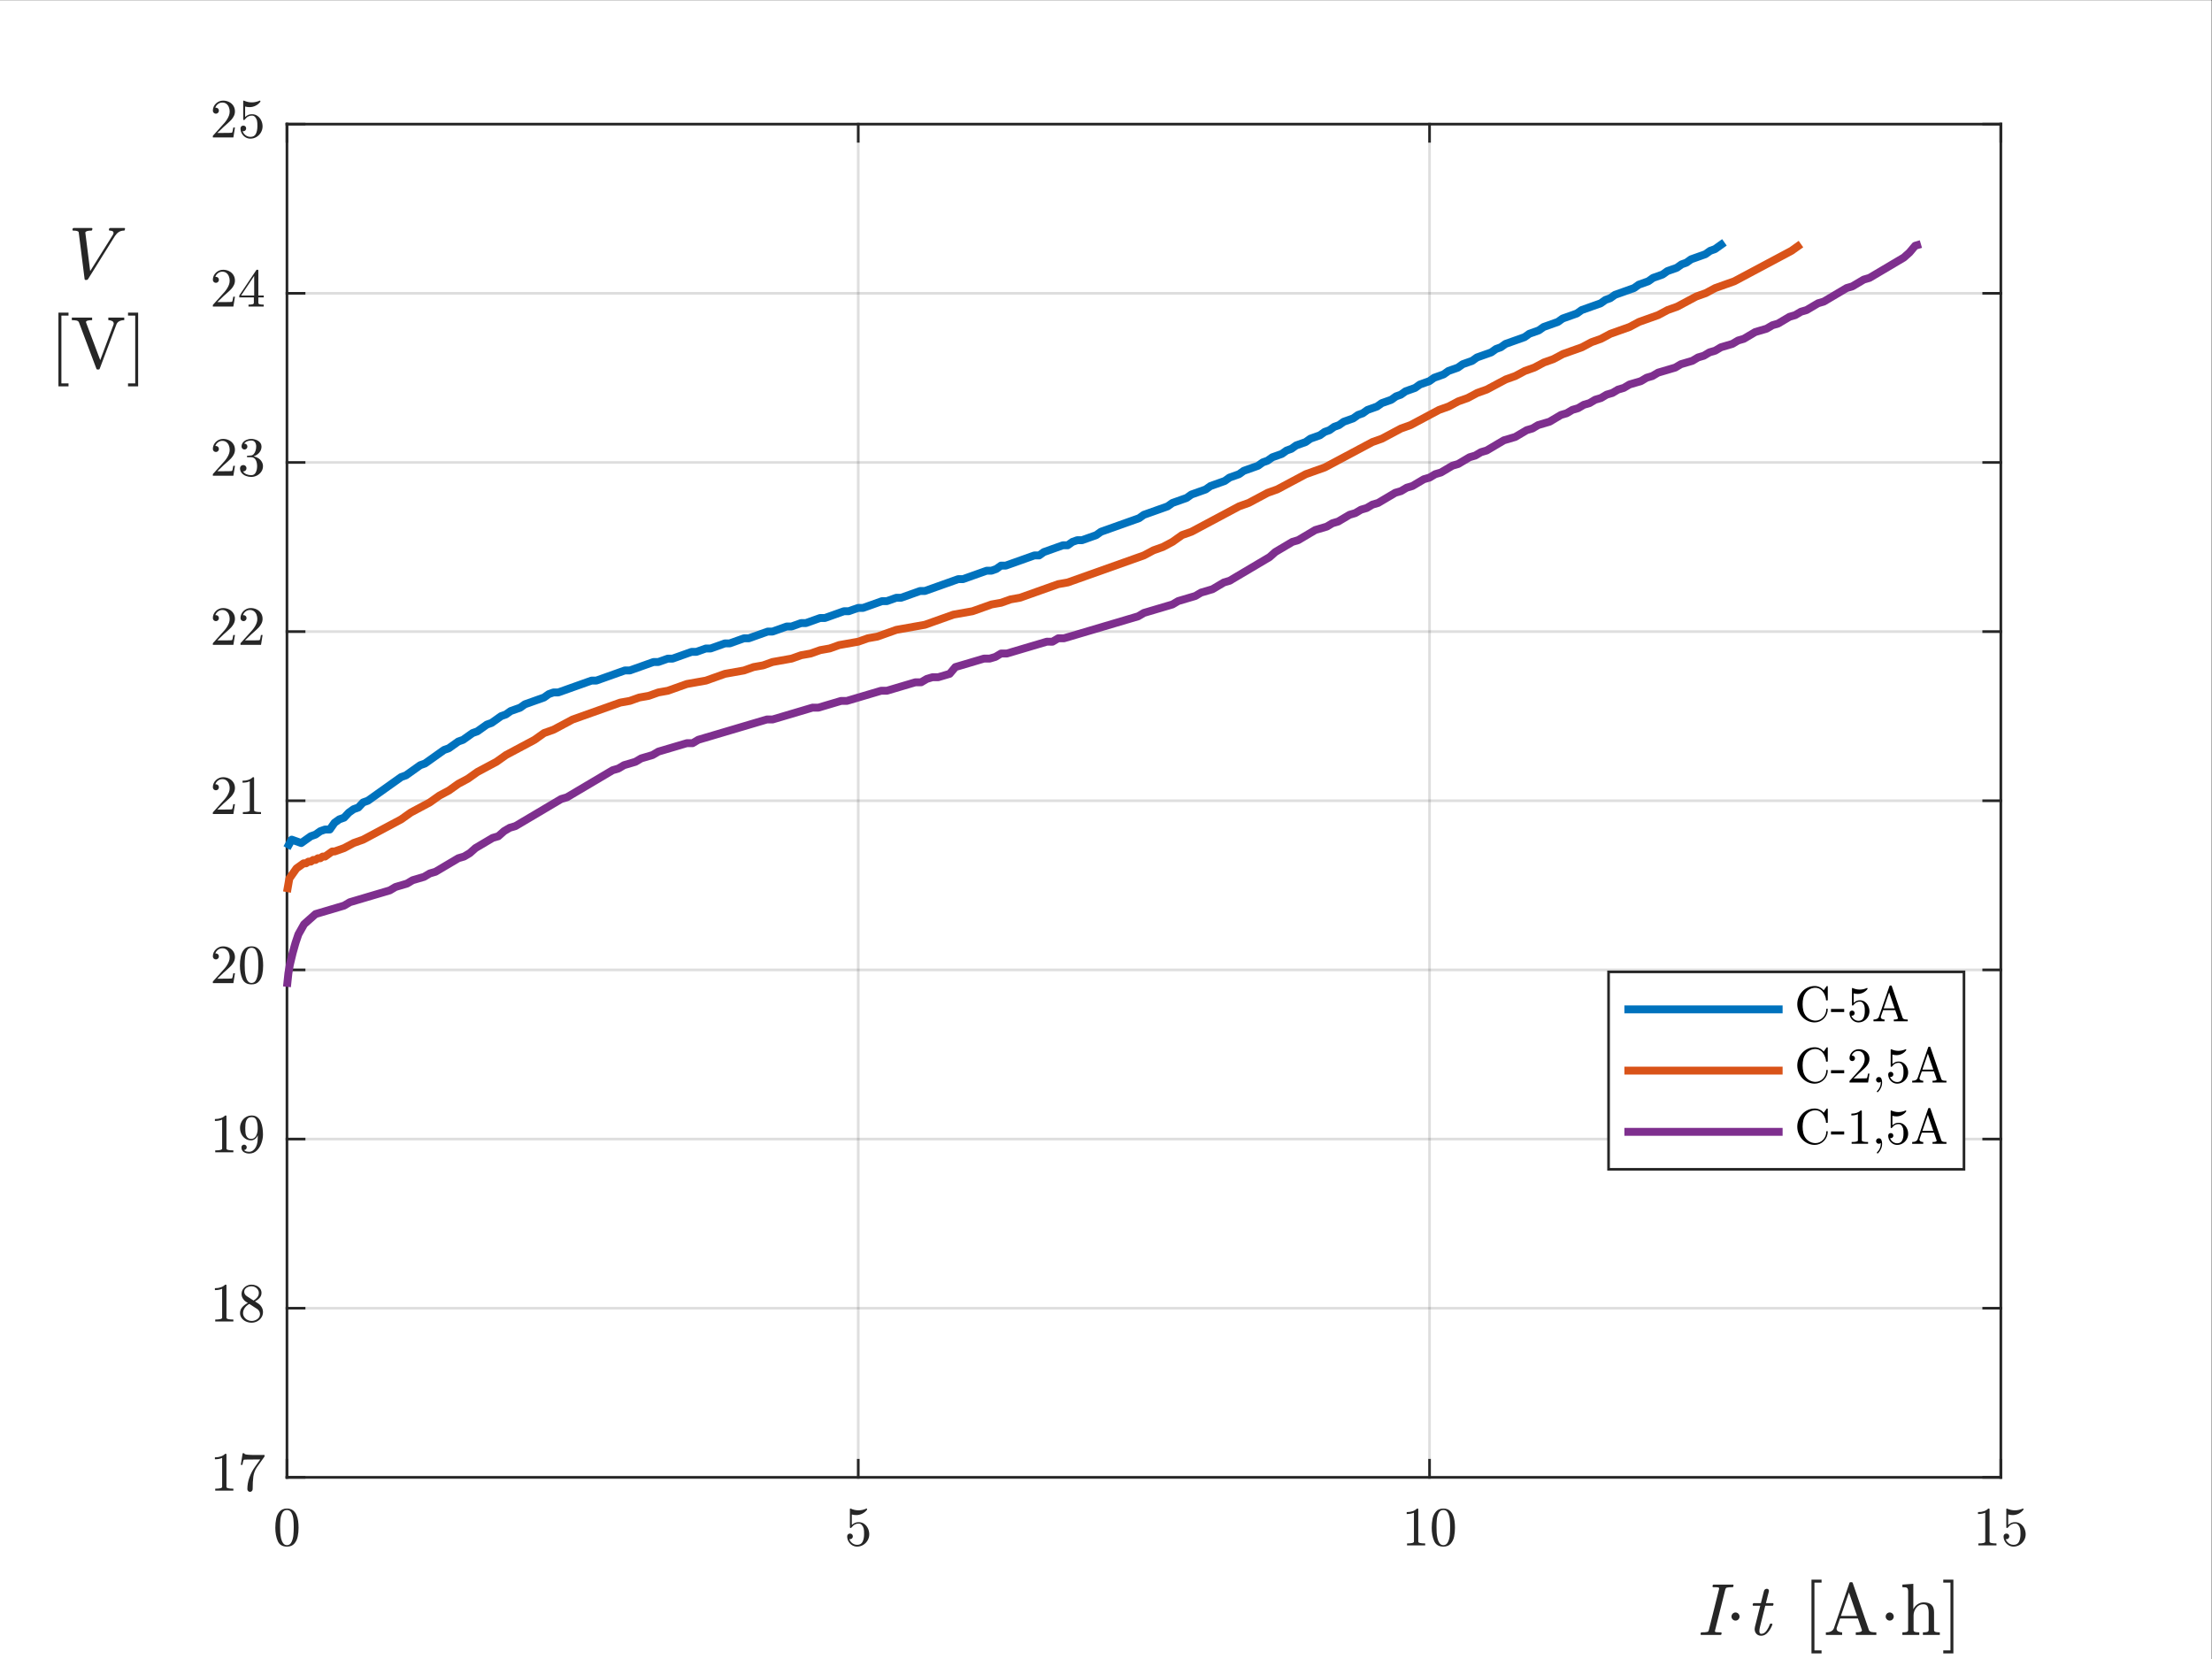 <?xml version="1.0" encoding="UTF-8" standalone="no"?>
<svg
   xmlns:dc="http://purl.org/dc/elements/1.1/"
   xmlns:cc="http://creativecommons.org/ns#"
   xmlns:rdf="http://www.w3.org/1999/02/22-rdf-syntax-ns#"
   xmlns:svg="http://www.w3.org/2000/svg"
   xmlns="http://www.w3.org/2000/svg"
   xmlns:sodipodi="http://sodipodi.sourceforge.net/DTD/sodipodi-0.dtd"
   xmlns:inkscape="http://www.inkscape.org/namespaces/inkscape"
   version="1.1"
   id="svg540"
   xml:space="preserve"
   width="560"
   height="420"
   viewBox="0 0 560 420"
   sodipodi:docname="Carga_datos.svg"
   inkscape:version="1.0.2-2 (e86c870879, 2021-01-15)"><rect x="0" y="0" width="560" height="420" fill="#333333" stroke="none"/><defs
     id="defs544"><clipPath
       clipPathUnits="userSpaceOnUse"
       id="clipPath558"><path
         d="M 0,0 H 840 V 630 H 0 Z"
         id="path556" /></clipPath></defs><sodipodi:namedview
     pagecolor="#ffffff"
     bordercolor="#666666"
     borderopacity="1"
     objecttolerance="10"
     gridtolerance="10"
     guidetolerance="10"
     inkscape:pageopacity="0"
     inkscape:pageshadow="2"
     inkscape:window-width="722"
     inkscape:window-height="480"
     id="namedview542"
     showgrid="false"
     inkscape:zoom="1.8160714"
     inkscape:cx="280"
     inkscape:cy="210"
     inkscape:window-x="0"
     inkscape:window-y="0"
     inkscape:window-maximized="0"
     inkscape:current-layer="g548" /><g
     id="g548"
     inkscape:groupmode="layer"
     inkscape:label="Carga_datos"
     transform="matrix(1.333,0,0,-1.333,0,420)"><g
       id="g550"
       transform="matrix(0.125,0,0,-0.125,0,315)"><g
         id="g552"
         transform="scale(4)"><g
           id="g554"
           clip-path="url(#clipPath558)"><path
             d="M 0,0 H 840 V 630 H 0 Z"
             style="fill:#ffffff;fill-opacity:1;fill-rule:nonzero;stroke:none"
             id="path560" /></g></g><g
         id="g562"
         transform="scale(4)"><path
           d="M 0,0 H 840 V 630 H 0 Z"
           style="fill:#ffffff;fill-opacity:1;fill-rule:nonzero;stroke:none"
           id="path564" /></g><g
         id="g566"
         transform="scale(4)"><path
           d="M 109,561 H 760 V 47 H 109 Z"
           style="fill:#ffffff;fill-opacity:1;fill-rule:nonzero;stroke:none"
           id="path568" /></g><g
         id="g570"
         transform="scale(4)"><path
           d="M 109,561 V 47"
           style="fill:none;stroke:#262626;stroke-width:1;stroke-linecap:butt;stroke-linejoin:round;stroke-miterlimit:10;stroke-dasharray:none;stroke-opacity:0.149"
           id="path572" /></g><g
         id="g574"
         transform="scale(4)"><path
           d="M 326,561 V 47"
           style="fill:none;stroke:#262626;stroke-width:1;stroke-linecap:butt;stroke-linejoin:round;stroke-miterlimit:10;stroke-dasharray:none;stroke-opacity:0.149"
           id="path576" /></g><g
         id="g578"
         transform="scale(4)"><path
           d="M 543,561 V 47"
           style="fill:none;stroke:#262626;stroke-width:1;stroke-linecap:butt;stroke-linejoin:round;stroke-miterlimit:10;stroke-dasharray:none;stroke-opacity:0.149"
           id="path580" /></g><g
         id="g582"
         transform="scale(4)"><path
           d="M 760,561 V 47"
           style="fill:none;stroke:#262626;stroke-width:1;stroke-linecap:butt;stroke-linejoin:round;stroke-miterlimit:10;stroke-dasharray:none;stroke-opacity:0.149"
           id="path584" /></g><g
         id="g586"
         transform="scale(4)"><path
           d="M 760,561 H 109"
           style="fill:none;stroke:#262626;stroke-width:1;stroke-linecap:butt;stroke-linejoin:round;stroke-miterlimit:10;stroke-dasharray:none;stroke-opacity:0.149"
           id="path588" /></g><g
         id="g590"
         transform="scale(4)"><path
           d="M 760,496.75 H 109"
           style="fill:none;stroke:#262626;stroke-width:1;stroke-linecap:butt;stroke-linejoin:round;stroke-miterlimit:10;stroke-dasharray:none;stroke-opacity:0.149"
           id="path592" /></g><g
         id="g594"
         transform="scale(4)"><path
           d="M 760,432.5 H 109"
           style="fill:none;stroke:#262626;stroke-width:1;stroke-linecap:butt;stroke-linejoin:round;stroke-miterlimit:10;stroke-dasharray:none;stroke-opacity:0.149"
           id="path596" /></g><g
         id="g598"
         transform="scale(4)"><path
           d="M 760,368.25 H 109"
           style="fill:none;stroke:#262626;stroke-width:1;stroke-linecap:butt;stroke-linejoin:round;stroke-miterlimit:10;stroke-dasharray:none;stroke-opacity:0.149"
           id="path600" /></g><g
         id="g602"
         transform="scale(4)"><path
           d="M 760,304 H 109"
           style="fill:none;stroke:#262626;stroke-width:1;stroke-linecap:butt;stroke-linejoin:round;stroke-miterlimit:10;stroke-dasharray:none;stroke-opacity:0.149"
           id="path604" /></g><g
         id="g606"
         transform="scale(4)"><path
           d="M 760,239.75 H 109"
           style="fill:none;stroke:#262626;stroke-width:1;stroke-linecap:butt;stroke-linejoin:round;stroke-miterlimit:10;stroke-dasharray:none;stroke-opacity:0.149"
           id="path608" /></g><g
         id="g610"
         transform="scale(4)"><path
           d="M 760,175.5 H 109"
           style="fill:none;stroke:#262626;stroke-width:1;stroke-linecap:butt;stroke-linejoin:round;stroke-miterlimit:10;stroke-dasharray:none;stroke-opacity:0.149"
           id="path612" /></g><g
         id="g614"
         transform="scale(4)"><path
           d="M 760,111.25 H 109"
           style="fill:none;stroke:#262626;stroke-width:1;stroke-linecap:butt;stroke-linejoin:round;stroke-miterlimit:10;stroke-dasharray:none;stroke-opacity:0.149"
           id="path616" /></g><g
         id="g618"
         transform="scale(4)"><path
           d="M 760,47 H 109"
           style="fill:none;stroke:#262626;stroke-width:1;stroke-linecap:butt;stroke-linejoin:round;stroke-miterlimit:10;stroke-dasharray:none;stroke-opacity:0.149"
           id="path620" /></g><g
         id="g622"
         transform="scale(4)"><path
           d="M 109,561 H 760"
           style="fill:none;stroke:#262626;stroke-width:1;stroke-linecap:square;stroke-linejoin:round;stroke-miterlimit:10;stroke-dasharray:none;stroke-opacity:1"
           id="path624" /></g><g
         id="g626"
         transform="scale(4)"><path
           d="M 109,47 H 760"
           style="fill:none;stroke:#262626;stroke-width:1;stroke-linecap:square;stroke-linejoin:round;stroke-miterlimit:10;stroke-dasharray:none;stroke-opacity:1"
           id="path628" /></g><g
         id="g630"
         transform="scale(4)"><path
           d="m 109,561 v -6.51"
           style="fill:none;stroke:#262626;stroke-width:1;stroke-linecap:square;stroke-linejoin:round;stroke-miterlimit:10;stroke-dasharray:none;stroke-opacity:1"
           id="path632" /></g><g
         id="g634"
         transform="scale(4)"><path
           d="m 326,561 v -6.51"
           style="fill:none;stroke:#262626;stroke-width:1;stroke-linecap:square;stroke-linejoin:round;stroke-miterlimit:10;stroke-dasharray:none;stroke-opacity:1"
           id="path636" /></g><g
         id="g638"
         transform="scale(4)"><path
           d="m 543,561 v -6.51"
           style="fill:none;stroke:#262626;stroke-width:1;stroke-linecap:square;stroke-linejoin:round;stroke-miterlimit:10;stroke-dasharray:none;stroke-opacity:1"
           id="path640" /></g><g
         id="g642"
         transform="scale(4)"><path
           d="m 760,561 v -6.51"
           style="fill:none;stroke:#262626;stroke-width:1;stroke-linecap:square;stroke-linejoin:round;stroke-miterlimit:10;stroke-dasharray:none;stroke-opacity:1"
           id="path644" /></g><g
         id="g646"
         transform="scale(4)"><path
           d="m 109,47 v 6.51"
           style="fill:none;stroke:#262626;stroke-width:1;stroke-linecap:square;stroke-linejoin:round;stroke-miterlimit:10;stroke-dasharray:none;stroke-opacity:1"
           id="path648" /></g><g
         id="g650"
         transform="scale(4)"><path
           d="m 326,47 v 6.51"
           style="fill:none;stroke:#262626;stroke-width:1;stroke-linecap:square;stroke-linejoin:round;stroke-miterlimit:10;stroke-dasharray:none;stroke-opacity:1"
           id="path652" /></g><g
         id="g654"
         transform="scale(4)"><path
           d="m 543,47 v 6.51"
           style="fill:none;stroke:#262626;stroke-width:1;stroke-linecap:square;stroke-linejoin:round;stroke-miterlimit:10;stroke-dasharray:none;stroke-opacity:1"
           id="path656" /></g><g
         id="g658"
         transform="scale(4)"><path
           d="m 760,47 v 6.51"
           style="fill:none;stroke:#262626;stroke-width:1;stroke-linecap:square;stroke-linejoin:round;stroke-miterlimit:10;stroke-dasharray:none;stroke-opacity:1"
           id="path660" /></g><g
         id="g662"
         transform="matrix(4,0,0,4,436,2276.8)"><path
           d="m 0,18.109 c -1.719,0 -2.885,-0.708 -3.5,-2.125 -0.615,-1.417 -0.922,-3.099 -0.922,-5.047 0,-1.208 0.109,-2.349 0.328,-3.422 0.219,-1.073 0.659,-1.984 1.32,-2.734 0.661,-0.75 1.586,-1.125 2.773,-1.125 0.927,0 1.682,0.224 2.266,0.672 0.583,0.448 1.031,1.031 1.344,1.75 0.312,0.719 0.523,1.484 0.633,2.297 0.109,0.812 0.164,1.667 0.164,2.562 0,1.208 -0.109,2.336 -0.328,3.383 -0.219,1.047 -0.654,1.94 -1.305,2.68 C 2.122,17.739 1.198,18.109 0,18.109 Z m 0,-0.547 c 0.781,0 1.362,-0.401 1.742,-1.203 0.38,-0.802 0.615,-1.688 0.703,-2.656 0.089,-0.969 0.133,-2 0.133,-3.094 0,-1.052 -0.044,-2.023 -0.133,-2.914 C 2.357,6.804 2.122,5.999 1.742,5.281 1.362,4.562 0.781,4.202 0,4.202 c -0.792,0 -1.38,0.362 -1.766,1.086 -0.385,0.724 -0.622,1.529 -0.711,2.414 -0.089,0.885 -0.133,1.854 -0.133,2.906 0,0.781 0.021,1.516 0.062,2.203 0.042,0.688 0.143,1.398 0.305,2.133 0.161,0.734 0.424,1.354 0.789,1.859 0.365,0.505 0.849,0.758 1.453,0.758 z"
           style="fill:#262626;fill-opacity:1;fill-rule:nonzero;stroke:none"
           id="path664" /></g><g
         id="g666"
         transform="matrix(4,0,0,4,1304,2276.8)"><path
           d="m -3.422,15.249 c 0.146,0.406 0.367,0.779 0.664,1.117 0.297,0.339 0.648,0.602 1.055,0.789 0.406,0.188 0.828,0.281 1.266,0.281 1.01,0 1.706,-0.393 2.086,-1.18 0.38,-0.786 0.57,-1.742 0.57,-2.867 0,-0.479 -0.008,-0.885 -0.023,-1.219 C 2.18,11.838 2.135,11.52 2.062,11.218 1.927,10.718 1.698,10.283 1.375,9.913 1.052,9.544 0.656,9.359 0.188,9.359 c -0.469,0 -0.872,0.073 -1.211,0.219 -0.339,0.146 -0.615,0.315 -0.828,0.508 -0.214,0.193 -0.404,0.393 -0.57,0.602 -0.167,0.208 -0.271,0.323 -0.312,0.344 H -2.969 c -0.031,0 -0.073,-0.023 -0.125,-0.07 -0.052,-0.047 -0.078,-0.091 -0.078,-0.133 V 3.812 c 0,-0.031 0.023,-0.065 0.07,-0.102 0.047,-0.036 0.091,-0.055 0.133,-0.055 h 0.062 c 0.948,0.448 1.953,0.672 3.016,0.672 1.031,0 2.031,-0.224 3,-0.672 h 0.062 c 0.042,0 0.083,0.016 0.125,0.047 0.042,0.031 0.062,0.068 0.062,0.109 v 0.203 c 0,0.062 -0.01,0.094 -0.031,0.094 -0.479,0.635 -1.081,1.133 -1.805,1.492 -0.724,0.359 -1.471,0.539 -2.242,0.539 -0.562,0 -1.135,-0.078 -1.719,-0.234 v 3.969 c 0.458,-0.385 0.872,-0.656 1.242,-0.812 0.37,-0.156 0.836,-0.234 1.398,-0.234 0.771,0 1.464,0.221 2.078,0.664 0.615,0.443 1.086,1.021 1.414,1.734 0.328,0.714 0.492,1.445 0.492,2.195 0,0.833 -0.208,1.609 -0.625,2.328 -0.417,0.719 -0.979,1.292 -1.688,1.719 -0.708,0.427 -1.479,0.641 -2.312,0.641 -0.688,0 -1.32,-0.18 -1.898,-0.539 -0.578,-0.359 -1.034,-0.839 -1.367,-1.438 -0.333,-0.599 -0.5,-1.237 -0.5,-1.914 0,-0.312 0.102,-0.568 0.305,-0.766 0.203,-0.198 0.461,-0.297 0.773,-0.297 0.302,0 0.557,0.099 0.766,0.297 0.208,0.198 0.312,0.453 0.312,0.766 0,0.302 -0.104,0.557 -0.312,0.766 -0.208,0.208 -0.464,0.312 -0.766,0.312 -0.052,0 -0.109,-0.005 -0.172,-0.016 -0.062,-0.01 -0.104,-0.021 -0.125,-0.031 z"
           style="fill:#262626;fill-opacity:1;fill-rule:nonzero;stroke:none"
           id="path668" /></g><g
         id="g670"
         transform="matrix(4,0,0,4,2172,2276.8)"><path
           d="m -8.547,17.64 v -0.734 c 1.75,0 2.625,-0.224 2.625,-0.672 V 5.218 c -0.729,0.344 -1.646,0.516 -2.75,0.516 v -0.734 c 1.719,0 3.016,-0.448 3.891,-1.344 h 0.297 c 0.042,0 0.086,0.018 0.133,0.055 0.047,0.036 0.07,0.081 0.07,0.133 V 16.234 c 0,0.448 0.875,0.672 2.625,0.672 v 0.734 z"
           style="fill:#262626;fill-opacity:1;fill-rule:nonzero;stroke:none"
           id="path672" /></g><g
         id="g674"
         transform="matrix(4,0,0,4,2172,2276.8)"><path
           d="m 5.25,18.109 c -1.719,0 -2.885,-0.708 -3.5,-2.125 C 1.135,14.567 0.828,12.885 0.828,10.937 0.828,9.728 0.938,8.588 1.156,7.515 1.375,6.442 1.815,5.531 2.477,4.781 c 0.661,-0.75 1.586,-1.125 2.773,-1.125 0.927,0 1.682,0.224 2.266,0.672 0.583,0.448 1.031,1.031 1.344,1.75 0.312,0.719 0.523,1.484 0.633,2.297 0.109,0.812 0.164,1.667 0.164,2.562 0,1.208 -0.109,2.336 -0.328,3.383 -0.219,1.047 -0.654,1.94 -1.305,2.68 C 7.372,17.739 6.448,18.109 5.25,18.109 Z m 0,-0.547 c 0.781,0 1.362,-0.401 1.742,-1.203 0.38,-0.802 0.615,-1.688 0.703,-2.656 0.089,-0.969 0.133,-2 0.133,-3.094 0,-1.052 -0.044,-2.023 -0.133,-2.914 C 7.607,6.804 7.372,5.999 6.992,5.281 6.612,4.562 6.031,4.202 5.25,4.202 c -0.792,0 -1.38,0.362 -1.766,1.086 C 3.099,6.012 2.862,6.817 2.773,7.702 2.685,8.588 2.641,9.557 2.641,10.609 c 0,0.781 0.021,1.516 0.062,2.203 0.042,0.688 0.143,1.398 0.305,2.133 0.161,0.734 0.424,1.354 0.789,1.859 0.365,0.505 0.849,0.758 1.453,0.758 z"
           style="fill:#262626;fill-opacity:1;fill-rule:nonzero;stroke:none"
           id="path676" /></g><g
         id="g678"
         transform="matrix(4,0,0,4,3040,2276.8)"><path
           d="m -8.547,17.64 v -0.734 c 1.75,0 2.625,-0.224 2.625,-0.672 V 5.218 c -0.729,0.344 -1.646,0.516 -2.75,0.516 v -0.734 c 1.719,0 3.016,-0.448 3.891,-1.344 h 0.297 c 0.042,0 0.086,0.018 0.133,0.055 0.047,0.036 0.07,0.081 0.07,0.133 V 16.234 c 0,0.448 0.875,0.672 2.625,0.672 v 0.734 z"
           style="fill:#262626;fill-opacity:1;fill-rule:nonzero;stroke:none"
           id="path680" /></g><g
         id="g682"
         transform="matrix(4,0,0,4,3040,2276.8)"><path
           d="m 1.828,15.249 c 0.146,0.406 0.367,0.779 0.664,1.117 0.297,0.339 0.648,0.602 1.055,0.789 0.406,0.188 0.828,0.281 1.266,0.281 1.01,0 1.706,-0.393 2.086,-1.18 0.38,-0.786 0.57,-1.742 0.57,-2.867 0,-0.479 -0.008,-0.885 -0.023,-1.219 C 7.43,11.838 7.385,11.52 7.312,11.218 7.177,10.718 6.948,10.283 6.625,9.913 6.302,9.544 5.906,9.359 5.438,9.359 c -0.469,0 -0.872,0.073 -1.211,0.219 -0.339,0.146 -0.615,0.315 -0.828,0.508 -0.214,0.193 -0.404,0.393 -0.57,0.602 -0.167,0.208 -0.271,0.323 -0.312,0.344 H 2.281 c -0.031,0 -0.073,-0.023 -0.125,-0.07 -0.052,-0.047 -0.078,-0.091 -0.078,-0.133 V 3.812 c 0,-0.031 0.023,-0.065 0.07,-0.102 0.047,-0.036 0.091,-0.055 0.133,-0.055 h 0.062 c 0.948,0.448 1.953,0.672 3.016,0.672 1.031,0 2.031,-0.224 3,-0.672 h 0.062 c 0.042,0 0.083,0.016 0.125,0.047 0.042,0.031 0.062,0.068 0.062,0.109 v 0.203 c 0,0.062 -0.01,0.094 -0.031,0.094 -0.479,0.635 -1.081,1.133 -1.805,1.492 -0.724,0.359 -1.471,0.539 -2.242,0.539 -0.562,0 -1.135,-0.078 -1.719,-0.234 v 3.969 c 0.458,-0.385 0.872,-0.656 1.242,-0.812 0.37,-0.156 0.836,-0.234 1.398,-0.234 0.771,0 1.464,0.221 2.078,0.664 0.615,0.443 1.086,1.021 1.414,1.734 0.328,0.714 0.492,1.445 0.492,2.195 0,0.833 -0.208,1.609 -0.625,2.328 -0.417,0.719 -0.979,1.292 -1.688,1.719 -0.708,0.427 -1.479,0.641 -2.312,0.641 -0.688,0 -1.32,-0.18 -1.898,-0.539 -0.578,-0.359 -1.034,-0.839 -1.367,-1.438 -0.333,-0.599 -0.5,-1.237 -0.5,-1.914 0,-0.312 0.102,-0.568 0.305,-0.766 C 1.555,13.255 1.812,13.156 2.125,13.156 c 0.302,0 0.557,0.099 0.766,0.297 0.208,0.198 0.312,0.453 0.312,0.766 0,0.302 -0.104,0.557 -0.312,0.766 -0.208,0.208 -0.464,0.312 -0.766,0.312 -0.052,0 -0.109,-0.005 -0.172,-0.016 -0.062,-0.01 -0.104,-0.021 -0.125,-0.031 z"
           style="fill:#262626;fill-opacity:1;fill-rule:nonzero;stroke:none"
           id="path684" /></g><g
         id="g686"
         transform="matrix(4,0,0,4,2779.6,2388.201)"><path
           d="m -48.704,23.814 c -0.167,0 -0.25,-0.125 -0.25,-0.375 0.031,-0.188 0.065,-0.336 0.102,-0.445 0.036,-0.109 0.122,-0.164 0.258,-0.164 0.5,0 0.943,-0.013 1.328,-0.039 0.385,-0.026 0.708,-0.076 0.969,-0.148 0.229,-0.083 0.396,-0.333 0.5,-0.75 l 3.844,-15.391 c 0.031,-0.177 0.047,-0.302 0.047,-0.375 0,-0.198 -0.109,-0.323 -0.328,-0.375 -0.344,-0.052 -0.979,-0.078 -1.906,-0.078 -0.188,0 -0.281,-0.125 -0.281,-0.375 0.031,-0.146 0.057,-0.26 0.078,-0.344 0.021,-0.083 0.06,-0.148 0.117,-0.195 0.057,-0.047 0.148,-0.07 0.273,-0.07 h 7.266 c 0.177,0 0.266,0.12 0.266,0.359 -0.073,0.417 -0.188,0.625 -0.344,0.625 -1.094,0 -1.859,0.062 -2.297,0.188 -0.229,0.083 -0.401,0.339 -0.516,0.766 l -3.844,15.375 c -0.01,0.042 -0.021,0.094 -0.031,0.156 -0.01,0.062 -0.026,0.141 -0.047,0.234 0,0.104 0.029,0.18 0.086,0.227 0.057,0.047 0.154,0.091 0.289,0.133 0.156,0.021 0.401,0.039 0.734,0.055 0.333,0.016 0.719,0.023 1.156,0.023 0.188,0 0.281,0.125 0.281,0.375 -0.062,0.26 -0.112,0.427 -0.148,0.5 -0.036,0.073 -0.143,0.109 -0.32,0.109 h -7.281 z"
           style="fill:#262626;fill-opacity:1;fill-rule:nonzero;stroke:none"
           id="path688" /></g><g
         id="g690"
         transform="matrix(4,0,0,4,2779.6,2388.201)"><path
           d="m -37.211,16.814 c 0,-0.26 0.068,-0.51 0.203,-0.75 0.135,-0.24 0.323,-0.432 0.562,-0.578 0.24,-0.146 0.495,-0.219 0.766,-0.219 0.271,0 0.526,0.073 0.766,0.219 0.24,0.146 0.427,0.339 0.562,0.578 0.135,0.24 0.203,0.49 0.203,0.75 0,0.417 -0.146,0.779 -0.438,1.086 -0.292,0.307 -0.656,0.461 -1.094,0.461 -0.417,0 -0.776,-0.154 -1.078,-0.461 -0.302,-0.307 -0.453,-0.669 -0.453,-1.086 z"
           style="fill:#262626;fill-opacity:1;fill-rule:nonzero;stroke:none"
           id="path692" /></g><g
         id="g694"
         transform="matrix(4,0,0,4,2779.6,2388.201)"><path
           d="m -28.414,21.595 c 0,-0.188 0.036,-0.464 0.109,-0.828 l 2.016,-8.047 h -2.609 c -0.188,0 -0.281,-0.12 -0.281,-0.359 0.073,-0.417 0.198,-0.625 0.375,-0.625 h 2.766 l 1.156,-4.594 c 0.042,-0.167 0.112,-0.312 0.211,-0.438 0.099,-0.125 0.232,-0.227 0.398,-0.305 0.167,-0.078 0.328,-0.117 0.484,-0.117 0.24,0 0.432,0.07 0.578,0.211 0.146,0.141 0.219,0.32 0.219,0.539 0,0.094 -0.005,0.172 -0.016,0.234 l -1.125,4.469 h 2.594 c 0.198,0 0.297,0.125 0.297,0.375 -0.01,0.042 -0.031,0.117 -0.062,0.227 -0.031,0.109 -0.068,0.201 -0.109,0.273 -0.042,0.073 -0.109,0.109 -0.203,0.109 h -2.766 l -2.016,8.094 c -0.146,0.573 -0.219,1.078 -0.219,1.516 0,0.708 0.229,1.062 0.688,1.062 0.771,0 1.432,-0.378 1.984,-1.133 0.552,-0.755 0.995,-1.607 1.328,-2.555 0.073,-0.115 0.146,-0.172 0.219,-0.172 h 0.5 c 0.073,0 0.133,0.026 0.18,0.078 0.047,0.052 0.07,0.109 0.07,0.172 0,0.031 -0.01,0.057 -0.031,0.078 -0.375,1.094 -0.938,2.078 -1.688,2.953 -0.75,0.875 -1.62,1.312 -2.609,1.312 -0.469,0 -0.891,-0.112 -1.266,-0.336 -0.375,-0.224 -0.664,-0.526 -0.867,-0.906 -0.203,-0.38 -0.305,-0.81 -0.305,-1.289 z"
           style="fill:#262626;fill-opacity:1;fill-rule:nonzero;stroke:none"
           id="path696" /></g><g
         id="g698"
         transform="matrix(4,0,0,4,2779.6,2388.201)"><path
           d="M -6.825,30.814 V 2.814 h 3.828 v 1.125 h -2.703 V 29.689 h 2.703 v 1.125 z"
           style="fill:#262626;fill-opacity:1;fill-rule:nonzero;stroke:none"
           id="path700" /></g><g
         id="g702"
         transform="matrix(4,0,0,4,2779.6,2388.201)"><path
           d="m -1.356,23.814 v -0.984 c 1.667,0 2.693,-0.552 3.078,-1.656 L 7.597,4.064 c 0.052,-0.198 0.203,-0.297 0.453,-0.297 h 0.359 c 0.24,0 0.385,0.099 0.438,0.297 L 14.988,21.939 c 0.177,0.396 0.51,0.643 1,0.742 0.49,0.099 1.099,0.148 1.828,0.148 v 0.984 h -7.812 v -0.984 c 1.552,0 2.328,-0.25 2.328,-0.75 v -0.141 l -1.516,-4.375 H 4.019 L 2.753,21.173 c -0.021,0.062 -0.031,0.156 -0.031,0.281 0,0.469 0.221,0.815 0.664,1.039 0.443,0.224 0.919,0.336 1.43,0.336 v 0.984 z m 5.703,-7.219 H 10.488 L 7.41,7.658 Z"
           style="fill:#262626;fill-opacity:1;fill-rule:nonzero;stroke:none"
           id="path704" /></g><g
         id="g706"
         transform="matrix(4,0,0,4,2779.6,2388.201)"><path
           d="m 21.36,16.814 c 0,-0.26 0.068,-0.51 0.203,-0.75 0.135,-0.24 0.323,-0.432 0.562,-0.578 0.24,-0.146 0.495,-0.219 0.766,-0.219 0.271,0 0.526,0.073 0.766,0.219 0.24,0.146 0.427,0.339 0.562,0.578 0.135,0.24 0.203,0.49 0.203,0.75 0,0.417 -0.146,0.779 -0.438,1.086 -0.292,0.307 -0.656,0.461 -1.094,0.461 -0.417,0 -0.776,-0.154 -1.078,-0.461 -0.302,-0.307 -0.453,-0.669 -0.453,-1.086 z"
           style="fill:#262626;fill-opacity:1;fill-rule:nonzero;stroke:none"
           id="path708" /></g><g
         id="g710"
         transform="matrix(4,0,0,4,2779.6,2388.201)"><path
           d="m 27.703,23.814 v -0.984 c 0.646,0 1.172,-0.049 1.578,-0.148 0.406,-0.099 0.609,-0.346 0.609,-0.742 V 7.236 c 0,-0.5 -0.073,-0.862 -0.219,-1.086 -0.146,-0.224 -0.362,-0.359 -0.648,-0.406 -0.286,-0.047 -0.727,-0.07 -1.32,-0.07 v -0.984 l 4.156,-0.297 v 9.625 c 0.396,-0.781 0.945,-1.406 1.648,-1.875 0.703,-0.469 1.477,-0.703 2.32,-0.703 1.292,0 2.266,0.31 2.922,0.93 0.656,0.62 0.984,1.57 0.984,2.852 v 6.719 c 0,0.396 0.203,0.643 0.609,0.742 0.406,0.099 0.932,0.148 1.578,0.148 v 0.984 h -6.422 v -0.984 c 0.635,0 1.159,-0.049 1.57,-0.148 0.411,-0.099 0.617,-0.346 0.617,-0.742 v -6.641 c 0,-0.917 -0.133,-1.669 -0.398,-2.258 -0.266,-0.589 -0.805,-0.883 -1.617,-0.883 -1.083,0 -1.974,0.435 -2.672,1.305 -0.698,0.87 -1.047,1.857 -1.047,2.961 v 5.516 c 0,0.396 0.203,0.643 0.609,0.742 0.406,0.099 0.927,0.148 1.562,0.148 v 0.984 z"
           style="fill:#262626;fill-opacity:1;fill-rule:nonzero;stroke:none"
           id="path712" /></g><g
         id="g714"
         transform="matrix(4,0,0,4,2779.6,2388.201)"><path
           d="m 43.235,30.814 v -1.125 h 2.734 V 3.939 h -2.734 v -1.125 h 3.844 V 30.814 Z"
           style="fill:#262626;fill-opacity:1;fill-rule:nonzero;stroke:none"
           id="path716" /></g><g
         id="g718"
         transform="scale(4)"><path
           d="M 109,561 V 47"
           style="fill:none;stroke:#262626;stroke-width:1;stroke-linecap:square;stroke-linejoin:round;stroke-miterlimit:10;stroke-dasharray:none;stroke-opacity:1"
           id="path720" /></g><g
         id="g722"
         transform="scale(4)"><path
           d="M 760,561 V 47"
           style="fill:none;stroke:#262626;stroke-width:1;stroke-linecap:square;stroke-linejoin:round;stroke-miterlimit:10;stroke-dasharray:none;stroke-opacity:1"
           id="path724" /></g><g
         id="g726"
         transform="scale(4)"><path
           d="m 109,561 h 6.51"
           style="fill:none;stroke:#262626;stroke-width:1;stroke-linecap:square;stroke-linejoin:round;stroke-miterlimit:10;stroke-dasharray:none;stroke-opacity:1"
           id="path728" /></g><g
         id="g730"
         transform="scale(4)"><path
           d="m 109,496.75 h 6.51"
           style="fill:none;stroke:#262626;stroke-width:1;stroke-linecap:square;stroke-linejoin:round;stroke-miterlimit:10;stroke-dasharray:none;stroke-opacity:1"
           id="path732" /></g><g
         id="g734"
         transform="scale(4)"><path
           d="m 109,432.5 h 6.51"
           style="fill:none;stroke:#262626;stroke-width:1;stroke-linecap:square;stroke-linejoin:round;stroke-miterlimit:10;stroke-dasharray:none;stroke-opacity:1"
           id="path736" /></g><g
         id="g738"
         transform="scale(4)"><path
           d="m 109,368.25 h 6.51"
           style="fill:none;stroke:#262626;stroke-width:1;stroke-linecap:square;stroke-linejoin:round;stroke-miterlimit:10;stroke-dasharray:none;stroke-opacity:1"
           id="path740" /></g><g
         id="g742"
         transform="scale(4)"><path
           d="m 109,304 h 6.51"
           style="fill:none;stroke:#262626;stroke-width:1;stroke-linecap:square;stroke-linejoin:round;stroke-miterlimit:10;stroke-dasharray:none;stroke-opacity:1"
           id="path744" /></g><g
         id="g746"
         transform="scale(4)"><path
           d="m 109,239.75 h 6.51"
           style="fill:none;stroke:#262626;stroke-width:1;stroke-linecap:square;stroke-linejoin:round;stroke-miterlimit:10;stroke-dasharray:none;stroke-opacity:1"
           id="path748" /></g><g
         id="g750"
         transform="scale(4)"><path
           d="m 109,175.5 h 6.51"
           style="fill:none;stroke:#262626;stroke-width:1;stroke-linecap:square;stroke-linejoin:round;stroke-miterlimit:10;stroke-dasharray:none;stroke-opacity:1"
           id="path752" /></g><g
         id="g754"
         transform="scale(4)"><path
           d="m 109,111.25 h 6.51"
           style="fill:none;stroke:#262626;stroke-width:1;stroke-linecap:square;stroke-linejoin:round;stroke-miterlimit:10;stroke-dasharray:none;stroke-opacity:1"
           id="path756" /></g><g
         id="g758"
         transform="scale(4)"><path
           d="m 109,47 h 6.51"
           style="fill:none;stroke:#262626;stroke-width:1;stroke-linecap:square;stroke-linejoin:round;stroke-miterlimit:10;stroke-dasharray:none;stroke-opacity:1"
           id="path760" /></g><g
         id="g762"
         transform="scale(4)"><path
           d="m 760,561 h -6.51"
           style="fill:none;stroke:#262626;stroke-width:1;stroke-linecap:square;stroke-linejoin:round;stroke-miterlimit:10;stroke-dasharray:none;stroke-opacity:1"
           id="path764" /></g><g
         id="g766"
         transform="scale(4)"><path
           d="m 760,496.75 h -6.51"
           style="fill:none;stroke:#262626;stroke-width:1;stroke-linecap:square;stroke-linejoin:round;stroke-miterlimit:10;stroke-dasharray:none;stroke-opacity:1"
           id="path768" /></g><g
         id="g770"
         transform="scale(4)"><path
           d="m 760,432.5 h -6.51"
           style="fill:none;stroke:#262626;stroke-width:1;stroke-linecap:square;stroke-linejoin:round;stroke-miterlimit:10;stroke-dasharray:none;stroke-opacity:1"
           id="path772" /></g><g
         id="g774"
         transform="scale(4)"><path
           d="m 760,368.25 h -6.51"
           style="fill:none;stroke:#262626;stroke-width:1;stroke-linecap:square;stroke-linejoin:round;stroke-miterlimit:10;stroke-dasharray:none;stroke-opacity:1"
           id="path776" /></g><g
         id="g778"
         transform="scale(4)"><path
           d="m 760,304 h -6.51"
           style="fill:none;stroke:#262626;stroke-width:1;stroke-linecap:square;stroke-linejoin:round;stroke-miterlimit:10;stroke-dasharray:none;stroke-opacity:1"
           id="path780" /></g><g
         id="g782"
         transform="scale(4)"><path
           d="m 760,239.75 h -6.51"
           style="fill:none;stroke:#262626;stroke-width:1;stroke-linecap:square;stroke-linejoin:round;stroke-miterlimit:10;stroke-dasharray:none;stroke-opacity:1"
           id="path784" /></g><g
         id="g786"
         transform="scale(4)"><path
           d="m 760,175.5 h -6.51"
           style="fill:none;stroke:#262626;stroke-width:1;stroke-linecap:square;stroke-linejoin:round;stroke-miterlimit:10;stroke-dasharray:none;stroke-opacity:1"
           id="path788" /></g><g
         id="g790"
         transform="scale(4)"><path
           d="m 760,111.25 h -6.51"
           style="fill:none;stroke:#262626;stroke-width:1;stroke-linecap:square;stroke-linejoin:round;stroke-miterlimit:10;stroke-dasharray:none;stroke-opacity:1"
           id="path792" /></g><g
         id="g794"
         transform="scale(4)"><path
           d="m 760,47 h -6.51"
           style="fill:none;stroke:#262626;stroke-width:1;stroke-linecap:square;stroke-linejoin:round;stroke-miterlimit:10;stroke-dasharray:none;stroke-opacity:1"
           id="path796" /></g><g
         id="g798"
         transform="matrix(4,0,0,4,403.2,2244)"><path
           d="m -19.047,5.04 v -0.734 c 1.75,0 2.625,-0.224 2.625,-0.672 v -11.016 c -0.729,0.344 -1.646,0.516 -2.75,0.516 v -0.734 c 1.719,0 3.016,-0.448 3.891,-1.344 h 0.297 c 0.042,0 0.086,0.018 0.133,0.055 0.047,0.036 0.07,0.081 0.07,0.133 v 12.391 c 0,0.448 0.875,0.672 2.625,0.672 v 0.734 h -6.891 z"
           style="fill:#262626;fill-opacity:1;fill-rule:nonzero;stroke:none"
           id="path800" /></g><g
         id="g802"
         transform="matrix(4,0,0,4,403.2,2244)"><path
           d="m -6.844,4.493 c 0,-0.781 0.068,-1.544 0.203,-2.289 0.135,-0.745 0.333,-1.479 0.594,-2.203 0.26,-0.724 0.578,-1.438 0.953,-2.141 0.375,-0.703 0.786,-1.362 1.234,-1.977 l 1.906,-2.672 h -2.391 c -2.49,0 -3.771,0.036 -3.844,0.109 -0.188,0.229 -0.365,0.875 -0.531,1.938 h -0.609 l 0.688,-4.406 h 0.625 v 0.062 c 0,0.25 0.427,0.411 1.281,0.484 0.854,0.073 1.693,0.109 2.516,0.109 h 3.906 v 0.547 c 0,0.01 -0.003,0.021 -0.008,0.031 -0.005,0.01 -0.013,0.021 -0.023,0.031 l -2.891,4.062 c -0.708,1.052 -1.151,2.221 -1.328,3.508 -0.177,1.286 -0.266,2.888 -0.266,4.805 0,0.271 -0.099,0.508 -0.297,0.711 -0.198,0.203 -0.432,0.305 -0.703,0.305 -0.281,0 -0.521,-0.102 -0.719,-0.305 C -6.745,5.001 -6.844,4.764 -6.844,4.493 Z"
           style="fill:#262626;fill-opacity:1;fill-rule:nonzero;stroke:none"
           id="path804" /></g><g
         id="g806"
         transform="matrix(4,0,0,4,403.2,1987)"><path
           d="m -19.047,5.04 v -0.734 c 1.75,0 2.625,-0.224 2.625,-0.672 v -11.016 c -0.729,0.344 -1.646,0.516 -2.75,0.516 v -0.734 c 1.719,0 3.016,-0.448 3.891,-1.344 h 0.297 c 0.042,0 0.086,0.018 0.133,0.055 0.047,0.036 0.07,0.081 0.07,0.133 v 12.391 c 0,0.448 0.875,0.672 2.625,0.672 v 0.734 h -6.891 z"
           style="fill:#262626;fill-opacity:1;fill-rule:nonzero;stroke:none"
           id="path808" /></g><g
         id="g810"
         transform="matrix(4,0,0,4,403.2,1987)"><path
           d="m -9.625,1.852 c 0,-0.844 0.279,-1.589 0.836,-2.234 0.557,-0.646 1.268,-1.182 2.133,-1.609 l -0.781,-0.5 c -0.479,-0.323 -0.867,-0.745 -1.164,-1.266 -0.297,-0.521 -0.445,-1.068 -0.445,-1.641 0,-0.667 0.174,-1.271 0.523,-1.812 0.349,-0.542 0.815,-0.966 1.398,-1.273 0.583,-0.307 1.208,-0.461 1.875,-0.461 0.625,0 1.227,0.125 1.805,0.375 0.578,0.25 1.052,0.612 1.422,1.086 0.37,0.474 0.555,1.034 0.555,1.68 0,0.479 -0.109,0.919 -0.328,1.32 -0.219,0.401 -0.523,0.763 -0.914,1.086 -0.391,0.323 -0.805,0.594 -1.242,0.812 l 1.203,0.781 c 0.552,0.354 0.997,0.826 1.336,1.414 0.339,0.589 0.508,1.211 0.508,1.867 0,0.75 -0.203,1.438 -0.609,2.062 -0.406,0.625 -0.943,1.109 -1.609,1.453 -0.667,0.344 -1.375,0.516 -2.125,0.516 -0.729,0 -1.43,-0.148 -2.102,-0.445 -0.672,-0.297 -1.219,-0.724 -1.641,-1.281 C -9.414,3.225 -9.625,2.582 -9.625,1.852 Z m 1.141,0 c 0,0.552 0.154,1.057 0.461,1.516 0.307,0.458 0.711,0.818 1.211,1.078 0.5,0.26 1.021,0.391 1.562,0.391 0.812,0 1.549,-0.237 2.211,-0.711 0.661,-0.474 0.992,-1.107 0.992,-1.898 0,-0.26 -0.052,-0.523 -0.156,-0.789 -0.104,-0.266 -0.25,-0.505 -0.438,-0.719 -0.188,-0.214 -0.396,-0.388 -0.625,-0.523 l -2.828,-1.828 c -0.438,0.229 -0.839,0.521 -1.203,0.875 -0.365,0.354 -0.654,0.755 -0.867,1.203 -0.214,0.448 -0.32,0.917 -0.32,1.406 z m 1.453,-6.406 2.547,1.641 c 0.583,-0.344 1.062,-0.758 1.438,-1.242 0.375,-0.484 0.562,-1.034 0.562,-1.648 0,-0.469 -0.13,-0.898 -0.391,-1.289 -0.26,-0.391 -0.604,-0.695 -1.031,-0.914 -0.427,-0.219 -0.88,-0.328 -1.359,-0.328 -0.427,0 -0.857,0.081 -1.289,0.242 -0.432,0.161 -0.786,0.404 -1.062,0.727 -0.276,0.323 -0.414,0.703 -0.414,1.141 0,0.656 0.333,1.214 1,1.672 z"
           style="fill:#262626;fill-opacity:1;fill-rule:nonzero;stroke:none"
           id="path812" /></g><g
         id="g814"
         transform="matrix(4,0,0,4,403.2,1730)"><path
           d="m -19.047,5.04 v -0.734 c 1.75,0 2.625,-0.224 2.625,-0.672 v -11.016 c -0.729,0.344 -1.646,0.516 -2.75,0.516 v -0.734 c 1.719,0 3.016,-0.448 3.891,-1.344 h 0.297 c 0.042,0 0.086,0.018 0.133,0.055 0.047,0.036 0.07,0.081 0.07,0.133 v 12.391 c 0,0.448 0.875,0.672 2.625,0.672 v 0.734 h -6.891 z"
           style="fill:#262626;fill-opacity:1;fill-rule:nonzero;stroke:none"
           id="path816" /></g><g
         id="g818"
         transform="matrix(4,0,0,4,403.2,1730)"><path
           d="m -8.125,4.165 c 0.375,0.448 1.042,0.672 2,0.672 0.531,0 1.026,-0.182 1.484,-0.547 0.458,-0.365 0.818,-0.807 1.078,-1.328 0.292,-0.594 0.479,-1.229 0.562,-1.906 0.083,-0.677 0.125,-1.51 0.125,-2.5 -0.24,0.563 -0.583,1.026 -1.031,1.391 -0.448,0.365 -0.964,0.547 -1.547,0.547 -0.812,0 -1.539,-0.221 -2.18,-0.664 -0.641,-0.443 -1.133,-1.026 -1.477,-1.75 -0.344,-0.724 -0.516,-1.492 -0.516,-2.305 0,-0.833 0.193,-1.615 0.578,-2.344 0.385,-0.729 0.917,-1.307 1.594,-1.734 0.677,-0.427 1.448,-0.641 2.312,-0.641 0.844,0 1.552,0.229 2.125,0.688 0.573,0.458 1.008,1.052 1.305,1.781 0.297,0.729 0.505,1.5 0.625,2.312 0.12,0.812 0.18,1.62 0.18,2.422 0,1.073 -0.198,2.172 -0.594,3.297 -0.396,1.125 -0.987,2.065 -1.773,2.82 -0.786,0.755 -1.737,1.133 -2.852,1.133 -0.833,0 -1.536,-0.195 -2.109,-0.586 -0.573,-0.391 -0.859,-0.982 -0.859,-1.773 0,-0.281 0.096,-0.521 0.289,-0.719 0.193,-0.198 0.435,-0.297 0.727,-0.297 0.281,0 0.518,0.099 0.711,0.297 0.193,0.198 0.289,0.438 0.289,0.719 0,0.271 -0.099,0.508 -0.297,0.711 -0.198,0.203 -0.432,0.305 -0.703,0.305 z m 2.75,-4.234 c 0.573,0 1.042,-0.193 1.406,-0.578 0.365,-0.385 0.63,-0.865 0.797,-1.438 0.167,-0.573 0.25,-1.146 0.25,-1.719 v -0.391 -0.094 c 0,-1.052 -0.154,-1.99 -0.461,-2.812 -0.307,-0.823 -0.893,-1.234 -1.758,-1.234 -0.562,0 -1.016,0.12 -1.359,0.359 -0.344,0.24 -0.596,0.562 -0.758,0.969 -0.161,0.406 -0.266,0.839 -0.312,1.297 -0.047,0.458 -0.07,0.953 -0.07,1.484 0,0.802 0.039,1.482 0.117,2.039 0.078,0.557 0.284,1.049 0.617,1.477 0.333,0.427 0.844,0.641 1.531,0.641 z"
           style="fill:#262626;fill-opacity:1;fill-rule:nonzero;stroke:none"
           id="path820" /></g><g
         id="g822"
         transform="matrix(4,0,0,4,403.2,1473)"><path
           d="m -19.953,5.04 v -0.562 c 0,-0.031 0.016,-0.068 0.047,-0.109 l 3.25,-3.609 c 0.5,-0.542 0.904,-0.992 1.211,-1.352 0.307,-0.359 0.609,-0.776 0.906,-1.25 0.297,-0.474 0.534,-0.953 0.711,-1.438 0.177,-0.484 0.266,-1.003 0.266,-1.555 0,-0.573 -0.107,-1.122 -0.32,-1.648 -0.214,-0.526 -0.531,-0.945 -0.953,-1.258 -0.422,-0.312 -0.93,-0.469 -1.523,-0.469 -0.604,0 -1.148,0.182 -1.633,0.547 -0.484,0.365 -0.826,0.839 -1.023,1.422 0.052,-0.01 0.125,-0.016 0.219,-0.016 0.312,0 0.581,0.104 0.805,0.312 0.224,0.208 0.336,0.484 0.336,0.828 0,0.312 -0.112,0.581 -0.336,0.805 -0.224,0.224 -0.492,0.336 -0.805,0.336 -0.323,0 -0.596,-0.115 -0.82,-0.344 -0.224,-0.229 -0.336,-0.495 -0.336,-0.797 0,-0.531 0.099,-1.026 0.297,-1.484 0.198,-0.458 0.484,-0.867 0.859,-1.227 0.375,-0.359 0.794,-0.635 1.258,-0.828 0.464,-0.193 0.961,-0.289 1.492,-0.289 0.802,0 1.547,0.169 2.234,0.508 0.688,0.339 1.234,0.818 1.641,1.438 0.406,0.62 0.609,1.341 0.609,2.164 0,0.604 -0.133,1.18 -0.398,1.727 -0.266,0.547 -0.607,1.044 -1.023,1.492 -0.417,0.448 -0.951,0.956 -1.602,1.523 -0.651,0.568 -1.081,0.951 -1.289,1.148 l -2.375,2.281 h 2.016 c 0.99,0 1.818,-0.008 2.484,-0.023 0.667,-0.016 1.021,-0.044 1.062,-0.086 0.167,-0.177 0.333,-0.823 0.5,-1.938 h 0.625 l -0.594,3.75 h -7.797 z"
           style="fill:#262626;fill-opacity:1;fill-rule:nonzero;stroke:none"
           id="path824" /></g><g
         id="g826"
         transform="matrix(4,0,0,4,403.2,1473)"><path
           d="m -5.25,5.509 c -1.719,0 -2.885,-0.708 -3.5,-2.125 -0.615,-1.417 -0.922,-3.099 -0.922,-5.047 0,-1.208 0.109,-2.349 0.328,-3.422 0.219,-1.073 0.659,-1.984 1.32,-2.734 0.661,-0.75 1.586,-1.125 2.773,-1.125 0.927,0 1.682,0.224 2.266,0.672 0.583,0.448 1.031,1.031 1.344,1.75 0.312,0.719 0.523,1.484 0.633,2.297 0.109,0.812 0.164,1.667 0.164,2.562 0,1.208 -0.109,2.336 -0.328,3.383 -0.219,1.047 -0.654,1.94 -1.305,2.68 -0.651,0.74 -1.576,1.109 -2.773,1.109 z m 0,-0.547 c 0.781,0 1.362,-0.401 1.742,-1.203 0.38,-0.802 0.615,-1.688 0.703,-2.656 0.089,-0.969 0.133,-2 0.133,-3.094 0,-1.052 -0.044,-2.023 -0.133,-2.914 -0.089,-0.891 -0.323,-1.695 -0.703,-2.414 -0.38,-0.719 -0.961,-1.078 -1.742,-1.078 -0.792,0 -1.38,0.362 -1.766,1.086 -0.385,0.724 -0.622,1.529 -0.711,2.414 -0.089,0.885 -0.133,1.854 -0.133,2.906 0,0.781 0.021,1.516 0.062,2.203 0.042,0.688 0.143,1.398 0.305,2.133 0.161,0.734 0.424,1.354 0.789,1.859 0.365,0.505 0.849,0.758 1.453,0.758 z"
           style="fill:#262626;fill-opacity:1;fill-rule:nonzero;stroke:none"
           id="path828" /></g><g
         id="g830"
         transform="matrix(4,0,0,4,403.2,1216)"><path
           d="m -19.953,5.04 v -0.562 c 0,-0.031 0.016,-0.068 0.047,-0.109 l 3.25,-3.609 c 0.5,-0.542 0.904,-0.992 1.211,-1.352 0.307,-0.359 0.609,-0.776 0.906,-1.25 0.297,-0.474 0.534,-0.953 0.711,-1.438 0.177,-0.484 0.266,-1.003 0.266,-1.555 0,-0.573 -0.107,-1.122 -0.32,-1.648 -0.214,-0.526 -0.531,-0.945 -0.953,-1.258 -0.422,-0.312 -0.93,-0.469 -1.523,-0.469 -0.604,0 -1.148,0.182 -1.633,0.547 -0.484,0.365 -0.826,0.839 -1.023,1.422 0.052,-0.01 0.125,-0.016 0.219,-0.016 0.312,0 0.581,0.104 0.805,0.312 0.224,0.208 0.336,0.484 0.336,0.828 0,0.312 -0.112,0.581 -0.336,0.805 -0.224,0.224 -0.492,0.336 -0.805,0.336 -0.323,0 -0.596,-0.115 -0.82,-0.344 -0.224,-0.229 -0.336,-0.495 -0.336,-0.797 0,-0.531 0.099,-1.026 0.297,-1.484 0.198,-0.458 0.484,-0.867 0.859,-1.227 0.375,-0.359 0.794,-0.635 1.258,-0.828 0.464,-0.193 0.961,-0.289 1.492,-0.289 0.802,0 1.547,0.169 2.234,0.508 0.688,0.339 1.234,0.818 1.641,1.438 0.406,0.62 0.609,1.341 0.609,2.164 0,0.604 -0.133,1.18 -0.398,1.727 -0.266,0.547 -0.607,1.044 -1.023,1.492 -0.417,0.448 -0.951,0.956 -1.602,1.523 -0.651,0.568 -1.081,0.951 -1.289,1.148 l -2.375,2.281 h 2.016 c 0.99,0 1.818,-0.008 2.484,-0.023 0.667,-0.016 1.021,-0.044 1.062,-0.086 0.167,-0.177 0.333,-0.823 0.5,-1.938 h 0.625 l -0.594,3.75 h -7.797 z"
           style="fill:#262626;fill-opacity:1;fill-rule:nonzero;stroke:none"
           id="path832" /></g><g
         id="g834"
         transform="matrix(4,0,0,4,403.2,1216)"><path
           d="m -8.547,5.04 v -0.734 c 1.75,0 2.625,-0.224 2.625,-0.672 v -11.016 c -0.729,0.344 -1.646,0.516 -2.75,0.516 v -0.734 c 1.719,0 3.016,-0.448 3.891,-1.344 h 0.297 c 0.042,0 0.086,0.018 0.133,0.055 0.047,0.036 0.07,0.081 0.07,0.133 v 12.391 c 0,0.448 0.875,0.672 2.625,0.672 v 0.734 z"
           style="fill:#262626;fill-opacity:1;fill-rule:nonzero;stroke:none"
           id="path836" /></g><g
         id="g838"
         transform="matrix(4,0,0,4,403.2,959)"><path
           d="m -19.953,5.04 v -0.562 c 0,-0.031 0.016,-0.068 0.047,-0.109 l 3.25,-3.609 c 0.5,-0.542 0.904,-0.992 1.211,-1.352 0.307,-0.359 0.609,-0.776 0.906,-1.25 0.297,-0.474 0.534,-0.953 0.711,-1.438 0.177,-0.484 0.266,-1.003 0.266,-1.555 0,-0.573 -0.107,-1.122 -0.32,-1.648 -0.214,-0.526 -0.531,-0.945 -0.953,-1.258 -0.422,-0.312 -0.93,-0.469 -1.523,-0.469 -0.604,0 -1.148,0.182 -1.633,0.547 -0.484,0.365 -0.826,0.839 -1.023,1.422 0.052,-0.01 0.125,-0.016 0.219,-0.016 0.312,0 0.581,0.104 0.805,0.312 0.224,0.208 0.336,0.484 0.336,0.828 0,0.312 -0.112,0.581 -0.336,0.805 -0.224,0.224 -0.492,0.336 -0.805,0.336 -0.323,0 -0.596,-0.115 -0.82,-0.344 -0.224,-0.229 -0.336,-0.495 -0.336,-0.797 0,-0.531 0.099,-1.026 0.297,-1.484 0.198,-0.458 0.484,-0.867 0.859,-1.227 0.375,-0.359 0.794,-0.635 1.258,-0.828 0.464,-0.193 0.961,-0.289 1.492,-0.289 0.802,0 1.547,0.169 2.234,0.508 0.688,0.339 1.234,0.818 1.641,1.438 0.406,0.62 0.609,1.341 0.609,2.164 0,0.604 -0.133,1.18 -0.398,1.727 -0.266,0.547 -0.607,1.044 -1.023,1.492 -0.417,0.448 -0.951,0.956 -1.602,1.523 -0.651,0.568 -1.081,0.951 -1.289,1.148 l -2.375,2.281 h 2.016 c 0.99,0 1.818,-0.008 2.484,-0.023 0.667,-0.016 1.021,-0.044 1.062,-0.086 0.167,-0.177 0.333,-0.823 0.5,-1.938 h 0.625 l -0.594,3.75 h -7.797 z"
           style="fill:#262626;fill-opacity:1;fill-rule:nonzero;stroke:none"
           id="path840" /></g><g
         id="g842"
         transform="matrix(4,0,0,4,403.2,959)"><path
           d="m -9.453,5.04 v -0.562 c 0,-0.031 0.016,-0.068 0.047,-0.109 l 3.25,-3.609 c 0.5,-0.542 0.904,-0.992 1.211,-1.352 0.307,-0.359 0.609,-0.776 0.906,-1.25 0.297,-0.474 0.534,-0.953 0.711,-1.438 0.177,-0.484 0.266,-1.003 0.266,-1.555 0,-0.573 -0.107,-1.122 -0.32,-1.648 -0.214,-0.526 -0.531,-0.945 -0.953,-1.258 -0.422,-0.312 -0.93,-0.469 -1.523,-0.469 -0.604,0 -1.148,0.182 -1.633,0.547 -0.484,0.365 -0.826,0.839 -1.023,1.422 0.052,-0.01 0.125,-0.016 0.219,-0.016 0.312,0 0.581,0.104 0.805,0.312 0.224,0.208 0.336,0.484 0.336,0.828 0,0.312 -0.112,0.581 -0.336,0.805 -0.224,0.224 -0.492,0.336 -0.805,0.336 -0.323,0 -0.596,-0.115 -0.82,-0.344 -0.224,-0.229 -0.336,-0.495 -0.336,-0.797 0,-0.531 0.099,-1.026 0.297,-1.484 0.198,-0.458 0.484,-0.867 0.859,-1.227 0.375,-0.359 0.794,-0.635 1.258,-0.828 0.464,-0.193 0.961,-0.289 1.492,-0.289 0.802,0 1.547,0.169 2.234,0.508 0.688,0.339 1.234,0.818 1.641,1.438 0.406,0.62 0.609,1.341 0.609,2.164 0,0.604 -0.133,1.18 -0.398,1.727 -0.266,0.547 -0.607,1.044 -1.023,1.492 -0.417,0.448 -0.951,0.956 -1.602,1.523 -0.651,0.568 -1.081,0.951 -1.289,1.148 l -2.375,2.281 h 2.016 c 0.99,0 1.818,-0.008 2.484,-0.023 0.667,-0.016 1.021,-0.044 1.062,-0.086 0.167,-0.177 0.333,-0.823 0.5,-1.938 h 0.625 l -0.594,3.75 h -7.797 z"
           style="fill:#262626;fill-opacity:1;fill-rule:nonzero;stroke:none"
           id="path844" /></g><g
         id="g846"
         transform="matrix(4,0,0,4,403.2,702)"><path
           d="m -19.953,5.04 v -0.562 c 0,-0.031 0.016,-0.068 0.047,-0.109 l 3.25,-3.609 c 0.5,-0.542 0.904,-0.992 1.211,-1.352 0.307,-0.359 0.609,-0.776 0.906,-1.25 0.297,-0.474 0.534,-0.953 0.711,-1.438 0.177,-0.484 0.266,-1.003 0.266,-1.555 0,-0.573 -0.107,-1.122 -0.32,-1.648 -0.214,-0.526 -0.531,-0.945 -0.953,-1.258 -0.422,-0.312 -0.93,-0.469 -1.523,-0.469 -0.604,0 -1.148,0.182 -1.633,0.547 -0.484,0.365 -0.826,0.839 -1.023,1.422 0.052,-0.01 0.125,-0.016 0.219,-0.016 0.312,0 0.581,0.104 0.805,0.312 0.224,0.208 0.336,0.484 0.336,0.828 0,0.312 -0.112,0.581 -0.336,0.805 -0.224,0.224 -0.492,0.336 -0.805,0.336 -0.323,0 -0.596,-0.115 -0.82,-0.344 -0.224,-0.229 -0.336,-0.495 -0.336,-0.797 0,-0.531 0.099,-1.026 0.297,-1.484 0.198,-0.458 0.484,-0.867 0.859,-1.227 0.375,-0.359 0.794,-0.635 1.258,-0.828 0.464,-0.193 0.961,-0.289 1.492,-0.289 0.802,0 1.547,0.169 2.234,0.508 0.688,0.339 1.234,0.818 1.641,1.438 0.406,0.62 0.609,1.341 0.609,2.164 0,0.604 -0.133,1.18 -0.398,1.727 -0.266,0.547 -0.607,1.044 -1.023,1.492 -0.417,0.448 -0.951,0.956 -1.602,1.523 -0.651,0.568 -1.081,0.951 -1.289,1.148 l -2.375,2.281 h 2.016 c 0.99,0 1.818,-0.008 2.484,-0.023 0.667,-0.016 1.021,-0.044 1.062,-0.086 0.167,-0.177 0.333,-0.823 0.5,-1.938 h 0.625 l -0.594,3.75 h -7.797 z"
           style="fill:#262626;fill-opacity:1;fill-rule:nonzero;stroke:none"
           id="path848" /></g><g
         id="g850"
         transform="matrix(4,0,0,4,403.2,702)"><path
           d="m -8.5,3.415 c 0.323,0.479 0.763,0.836 1.32,1.07 0.557,0.234 1.154,0.352 1.789,0.352 0.812,0 1.391,-0.346 1.734,-1.039 0.344,-0.693 0.516,-1.482 0.516,-2.367 0,-0.396 -0.036,-0.792 -0.109,-1.187 -0.073,-0.396 -0.195,-0.766 -0.367,-1.109 -0.172,-0.344 -0.406,-0.617 -0.703,-0.82 -0.297,-0.203 -0.659,-0.305 -1.086,-0.305 h -1.406 c -0.125,0 -0.188,-0.068 -0.188,-0.203 v -0.172 c 0,-0.115 0.062,-0.172 0.188,-0.172 l 1.156,-0.094 c 0.5,0 0.911,-0.185 1.234,-0.555 0.323,-0.37 0.56,-0.818 0.711,-1.344 0.151,-0.526 0.227,-1.029 0.227,-1.508 0,-0.677 -0.156,-1.229 -0.469,-1.656 -0.312,-0.427 -0.792,-0.641 -1.438,-0.641 -0.531,0 -1.042,0.099 -1.531,0.297 -0.49,0.198 -0.875,0.505 -1.156,0.922 0.031,-0.01 0.055,-0.018 0.07,-0.023 0.016,-0.005 0.039,-0.008 0.07,-0.008 0.312,0 0.576,0.109 0.789,0.328 0.214,0.219 0.32,0.484 0.32,0.797 0,0.302 -0.107,0.562 -0.32,0.781 -0.214,0.219 -0.477,0.328 -0.789,0.328 -0.302,0 -0.562,-0.109 -0.781,-0.328 -0.219,-0.219 -0.328,-0.479 -0.328,-0.781 0,-0.604 0.18,-1.128 0.539,-1.57 0.359,-0.443 0.826,-0.779 1.398,-1.008 0.573,-0.229 1.146,-0.344 1.719,-0.344 0.427,0 0.875,0.062 1.344,0.188 0.469,0.125 0.896,0.305 1.281,0.539 0.385,0.234 0.698,0.536 0.938,0.906 0.24,0.37 0.359,0.794 0.359,1.273 0,0.583 -0.13,1.125 -0.391,1.625 -0.26,0.5 -0.62,0.93 -1.078,1.289 -0.458,0.359 -0.964,0.628 -1.516,0.805 0.615,0.125 1.195,0.357 1.742,0.695 0.547,0.339 0.984,0.776 1.312,1.313 0.328,0.536 0.492,1.112 0.492,1.727 0,0.771 -0.211,1.469 -0.633,2.094 -0.422,0.625 -0.979,1.115 -1.672,1.469 -0.693,0.354 -1.419,0.531 -2.18,0.531 -0.656,0 -1.315,-0.125 -1.977,-0.375 -0.661,-0.25 -1.203,-0.625 -1.625,-1.125 -0.422,-0.5 -0.633,-1.099 -0.633,-1.797 0,-0.354 0.117,-0.646 0.352,-0.875 0.234,-0.229 0.529,-0.344 0.883,-0.344 0.219,0 0.422,0.052 0.609,0.156 0.188,0.104 0.336,0.253 0.445,0.445 0.109,0.193 0.164,0.398 0.164,0.617 0,0.344 -0.12,0.63 -0.359,0.859 -0.24,0.229 -0.526,0.344 -0.859,0.344 h -0.109 z"
           style="fill:#262626;fill-opacity:1;fill-rule:nonzero;stroke:none"
           id="path852" /></g><g
         id="g854"
         transform="matrix(4,0,0,4,403.2,445)"><path
           d="m -19.953,5.04 v -0.562 c 0,-0.031 0.016,-0.068 0.047,-0.109 l 3.25,-3.609 c 0.5,-0.542 0.904,-0.992 1.211,-1.352 0.307,-0.359 0.609,-0.776 0.906,-1.25 0.297,-0.474 0.534,-0.953 0.711,-1.438 0.177,-0.484 0.266,-1.003 0.266,-1.555 0,-0.573 -0.107,-1.122 -0.32,-1.648 -0.214,-0.526 -0.531,-0.945 -0.953,-1.258 -0.422,-0.312 -0.93,-0.469 -1.523,-0.469 -0.604,0 -1.148,0.182 -1.633,0.547 -0.484,0.365 -0.826,0.839 -1.023,1.422 0.052,-0.01 0.125,-0.016 0.219,-0.016 0.312,0 0.581,0.104 0.805,0.312 0.224,0.208 0.336,0.484 0.336,0.828 0,0.312 -0.112,0.581 -0.336,0.805 -0.224,0.224 -0.492,0.336 -0.805,0.336 -0.323,0 -0.596,-0.115 -0.82,-0.344 -0.224,-0.229 -0.336,-0.495 -0.336,-0.797 0,-0.531 0.099,-1.026 0.297,-1.484 0.198,-0.458 0.484,-0.867 0.859,-1.227 0.375,-0.359 0.794,-0.635 1.258,-0.828 0.464,-0.193 0.961,-0.289 1.492,-0.289 0.802,0 1.547,0.169 2.234,0.508 0.688,0.339 1.234,0.818 1.641,1.438 0.406,0.62 0.609,1.341 0.609,2.164 0,0.604 -0.133,1.18 -0.398,1.727 -0.266,0.547 -0.607,1.044 -1.023,1.492 -0.417,0.448 -0.951,0.956 -1.602,1.523 -0.651,0.568 -1.081,0.951 -1.289,1.148 l -2.375,2.281 h 2.016 c 0.99,0 1.818,-0.008 2.484,-0.023 0.667,-0.016 1.021,-0.044 1.062,-0.086 0.167,-0.177 0.333,-0.823 0.5,-1.938 h 0.625 l -0.594,3.75 h -7.797 z"
           style="fill:#262626;fill-opacity:1;fill-rule:nonzero;stroke:none"
           id="path856" /></g><g
         id="g858"
         transform="matrix(4,0,0,4,403.2,445)"><path
           d="M -9.922,1.571 V 0.837 l 6.5,-9.688 c 0.042,-0.062 0.115,-0.094 0.219,-0.094 h 0.297 c 0.156,0 0.234,0.078 0.234,0.234 v 9.547 h 2.063 V 1.571 H -2.672 v 2.062 c 0,0.292 0.206,0.477 0.617,0.555 0.411,0.078 0.888,0.117 1.43,0.117 v 0.734 H -6.406 v -0.734 c 0.542,0 1.016,-0.039 1.422,-0.117 0.406,-0.078 0.609,-0.263 0.609,-0.555 v -2.062 z m 0.703,-0.734 h 4.969 V -6.601 Z"
           style="fill:#262626;fill-opacity:1;fill-rule:nonzero;stroke:none"
           id="path860" /></g><g
         id="g862"
         transform="matrix(4,0,0,4,403.2,188)"><path
           d="m -19.953,5.04 v -0.562 c 0,-0.031 0.016,-0.068 0.047,-0.109 l 3.25,-3.609 c 0.5,-0.542 0.904,-0.992 1.211,-1.352 0.307,-0.359 0.609,-0.776 0.906,-1.25 0.297,-0.474 0.534,-0.953 0.711,-1.438 0.177,-0.484 0.266,-1.003 0.266,-1.555 0,-0.573 -0.107,-1.122 -0.32,-1.648 -0.214,-0.526 -0.531,-0.945 -0.953,-1.258 -0.422,-0.312 -0.93,-0.469 -1.523,-0.469 -0.604,0 -1.148,0.182 -1.633,0.547 -0.484,0.365 -0.826,0.839 -1.023,1.422 0.052,-0.01 0.125,-0.016 0.219,-0.016 0.312,0 0.581,0.104 0.805,0.312 0.224,0.208 0.336,0.484 0.336,0.828 0,0.312 -0.112,0.581 -0.336,0.805 -0.224,0.224 -0.492,0.336 -0.805,0.336 -0.323,0 -0.596,-0.115 -0.82,-0.344 -0.224,-0.229 -0.336,-0.495 -0.336,-0.797 0,-0.531 0.099,-1.026 0.297,-1.484 0.198,-0.458 0.484,-0.867 0.859,-1.227 0.375,-0.359 0.794,-0.635 1.258,-0.828 0.464,-0.193 0.961,-0.289 1.492,-0.289 0.802,0 1.547,0.169 2.234,0.508 0.688,0.339 1.234,0.818 1.641,1.438 0.406,0.62 0.609,1.341 0.609,2.164 0,0.604 -0.133,1.18 -0.398,1.727 -0.266,0.547 -0.607,1.044 -1.023,1.492 -0.417,0.448 -0.951,0.956 -1.602,1.523 -0.651,0.568 -1.081,0.951 -1.289,1.148 l -2.375,2.281 h 2.016 c 0.99,0 1.818,-0.008 2.484,-0.023 0.667,-0.016 1.021,-0.044 1.062,-0.086 0.167,-0.177 0.333,-0.823 0.5,-1.938 h 0.625 l -0.594,3.75 h -7.797 z"
           style="fill:#262626;fill-opacity:1;fill-rule:nonzero;stroke:none"
           id="path864" /></g><g
         id="g866"
         transform="matrix(4,0,0,4,403.2,188)"><path
           d="m -8.672,2.649 c 0.146,0.406 0.367,0.779 0.664,1.117 0.297,0.339 0.648,0.602 1.055,0.789 0.406,0.188 0.828,0.281 1.266,0.281 1.01,0 1.706,-0.393 2.086,-1.18 0.38,-0.786 0.57,-1.742 0.57,-2.867 0,-0.479 -0.008,-0.885 -0.023,-1.219 -0.016,-0.333 -0.06,-0.651 -0.133,-0.953 -0.135,-0.5 -0.365,-0.935 -0.688,-1.305 -0.323,-0.37 -0.719,-0.555 -1.188,-0.555 -0.469,0 -0.872,0.073 -1.211,0.219 -0.339,0.146 -0.615,0.315 -0.828,0.508 -0.214,0.193 -0.404,0.393 -0.57,0.602 -0.167,0.208 -0.271,0.323 -0.312,0.344 h -0.234 c -0.031,0 -0.073,-0.023 -0.125,-0.07 -0.052,-0.047 -0.078,-0.091 -0.078,-0.133 v -7.016 c 0,-0.031 0.023,-0.065 0.07,-0.102 0.047,-0.036 0.091,-0.055 0.133,-0.055 h 0.062 c 0.948,0.448 1.953,0.672 3.016,0.672 1.031,0 2.031,-0.224 3,-0.672 h 0.062 c 0.042,0 0.083,0.016 0.125,0.047 0.042,0.031 0.062,0.068 0.062,0.109 v 0.203 c 0,0.062 -0.01,0.094 -0.031,0.094 -0.479,0.635 -1.081,1.133 -1.805,1.492 -0.724,0.359 -1.471,0.539 -2.242,0.539 -0.562,0 -1.135,-0.078 -1.719,-0.234 v 3.969 c 0.458,-0.385 0.872,-0.656 1.242,-0.812 0.37,-0.156 0.836,-0.234 1.398,-0.234 0.771,0 1.464,0.221 2.078,0.664 0.615,0.443 1.086,1.021 1.414,1.734 0.328,0.714 0.492,1.445 0.492,2.195 0,0.833 -0.208,1.609 -0.625,2.328 -0.417,0.719 -0.979,1.292 -1.688,1.719 -0.708,0.427 -1.479,0.641 -2.312,0.641 -0.688,0 -1.32,-0.18 -1.898,-0.539 -0.578,-0.359 -1.034,-0.839 -1.367,-1.438 -0.333,-0.599 -0.5,-1.237 -0.5,-1.914 0,-0.312 0.102,-0.568 0.305,-0.766 0.203,-0.198 0.461,-0.297 0.773,-0.297 0.302,0 0.557,0.099 0.766,0.297 0.208,0.198 0.312,0.453 0.312,0.766 0,0.302 -0.104,0.557 -0.312,0.766 -0.208,0.208 -0.464,0.312 -0.766,0.312 -0.052,0 -0.109,-0.005 -0.172,-0.016 -0.062,-0.01 -0.104,-0.021 -0.125,-0.031 z"
           style="fill:#262626;fill-opacity:1;fill-rule:nonzero;stroke:none"
           id="path868" /></g><g
         id="g870"
         transform="matrix(4,0,0,4,149.56,599.2)"><path
           d="m -5.247,-43.914 -2.25,-17.844 c -0.135,-0.406 -0.839,-0.609 -2.109,-0.609 -0.177,0 -0.266,-0.125 -0.266,-0.375 0.031,-0.198 0.076,-0.349 0.133,-0.453 0.057,-0.104 0.169,-0.156 0.336,-0.156 h 6.828 c 0.104,0 0.18,0.036 0.227,0.109 0.047,0.073 0.07,0.156 0.07,0.25 -0.073,0.417 -0.198,0.625 -0.375,0.625 -1.458,0 -2.234,0.25 -2.328,0.75 l 1.844,14.641 8.625,-13.766 c 0.167,-0.312 0.25,-0.557 0.25,-0.734 0,-0.333 -0.148,-0.565 -0.445,-0.695 -0.297,-0.13 -0.638,-0.195 -1.023,-0.195 -0.198,0 -0.297,-0.125 -0.297,-0.375 0.042,-0.146 0.076,-0.26 0.102,-0.344 0.026,-0.083 0.068,-0.148 0.125,-0.195 0.057,-0.047 0.143,-0.07 0.258,-0.07 h 5.406 c 0.167,0 0.25,0.12 0.25,0.359 -0.073,0.417 -0.193,0.625 -0.359,0.625 -1.406,0 -2.505,0.615 -3.297,1.844 -0.042,0.031 -0.073,0.047 -0.094,0.047 l -10.328,16.562 c -0.135,0.198 -0.312,0.297 -0.531,0.297 h -0.406 c -0.208,0 -0.323,-0.099 -0.344,-0.297 z"
           style="fill:#262626;fill-opacity:1;fill-rule:nonzero;stroke:none"
           id="path872" /></g><g
         id="g874"
         transform="matrix(4,0,0,4,149.56,599.2)"><path
           d="M -15.194,-3.206 V -31.206 h 3.828 v 1.125 h -2.703 v 25.75 h 2.703 v 1.125 z"
           style="fill:#262626;fill-opacity:1;fill-rule:nonzero;stroke:none"
           id="path876" /></g><g
         id="g878"
         transform="matrix(4,0,0,4,149.56,599.2)"><path
           d="M -0.772,-9.894 -7.381,-27.456 c -0.156,-0.396 -0.469,-0.643 -0.938,-0.742 -0.469,-0.099 -1.062,-0.148 -1.781,-0.148 v -0.984 h 7.703 v 0.984 c -1.552,0 -2.328,0.24 -2.328,0.719 0.01,0.031 0.018,0.057 0.023,0.078 0.005,0.021 0.008,0.052 0.008,0.094 l 5.375,14.281 5.062,-13.516 c 0.042,-0.073 0.062,-0.188 0.062,-0.344 0,-0.458 -0.211,-0.792 -0.633,-1 -0.422,-0.208 -0.893,-0.312 -1.414,-0.312 v -0.984 h 6.047 v 0.984 c -0.698,0 -1.315,0.13 -1.852,0.391 -0.536,0.26 -0.914,0.682 -1.133,1.266 L 0.478,-9.894 c -0.052,0.198 -0.198,0.297 -0.438,0.297 h -0.359 c -0.25,0 -0.401,-0.099 -0.453,-0.297 z"
           style="fill:#262626;fill-opacity:1;fill-rule:nonzero;stroke:none"
           id="path880" /></g><g
         id="g882"
         transform="matrix(4,0,0,4,149.56,599.2)"><path
           d="m 11.241,-3.206 v -1.125 h 2.734 V -30.081 h -2.734 v -1.125 h 3.844 v 28 z"
           style="fill:#262626;fill-opacity:1;fill-rule:nonzero;stroke:none"
           id="path884" /></g><g
         id="g886"
         transform="scale(4)"><path
           d="m 109,321.99 1.808,-3.213 1.808,0.643 1.808,0.643 1.808,-1.285 1.808,-1.285 1.808,-0.642 1.808,-1.285 1.808,-0.643 h 1.808 l 1.808,-2.57 1.808,-1.285 1.808,-0.643 1.808,-1.928 1.808,-1.285 1.808,-0.642 1.808,-1.928 1.808,-0.643 1.808,-1.285 1.808,-1.285 1.808,-1.285 1.808,-1.285 1.808,-1.285 1.808,-1.285 1.808,-1.285 1.808,-0.643 1.808,-1.285 1.808,-1.285 1.808,-1.285 1.808,-0.643 1.808,-1.285 1.808,-1.285 1.808,-1.285 1.808,-1.285 1.808,-0.643 1.808,-1.285 1.808,-1.285 1.808,-0.643 1.808,-1.285 1.808,-1.285 1.808,-0.643 1.808,-1.285 1.808,-1.285 1.808,-0.642 1.808,-1.285 1.808,-1.285 1.808,-0.643 1.808,-1.285 1.808,-0.643 1.808,-0.642 1.808,-1.285 1.808,-0.643 1.808,-0.643 1.808,-0.643 1.808,-0.643 1.808,-1.285 1.808,-0.643 h 1.808 l 1.808,-0.643 1.808,-0.643 1.808,-0.643 1.808,-0.643 1.808,-0.642 1.808,-0.643 1.808,-0.642 h 1.808 l 1.808,-0.643 1.808,-0.643 1.808,-0.643 1.808,-0.643 1.808,-0.643 1.808,-0.643 H 239.2 l 1.808,-0.643 1.808,-0.642 1.808,-0.642 1.808,-0.643 1.808,-0.643 H 250.05 l 1.808,-0.643 1.808,-0.643 h 1.808 l 1.808,-0.642 1.808,-0.643 1.808,-0.643 1.808,-0.642 h 1.808 l 1.808,-0.643 1.808,-0.643 h 1.808 l 1.808,-0.642 1.808,-0.643 1.808,-0.643 h 1.808 l 1.808,-0.643 1.808,-0.643 1.808,-0.642 h 1.808 l 1.808,-0.642 1.808,-0.643 1.808,-0.643 1.808,-0.643 h 1.808 l 1.808,-0.643 1.808,-0.643 1.808,-0.643 h 1.808 l 1.808,-0.642 1.808,-0.642 h 1.808 l 1.808,-0.643 1.808,-0.643 1.808,-0.643 h 1.808 l 1.808,-0.643 1.808,-0.642 1.808,-0.643 1.808,-0.643 h 1.808 l 1.808,-0.642 L 326,230.755 h 1.808 l 1.808,-0.643 1.808,-0.642 1.808,-0.643 1.808,-0.643 h 1.808 l 1.808,-0.643 1.808,-0.643 h 1.808 l 1.808,-0.642 1.808,-0.642 1.808,-0.643 1.808,-0.643 h 1.808 l 1.808,-0.643 1.808,-0.643 1.808,-0.643 1.808,-0.643 1.808,-0.642 1.808,-0.642 1.808,-0.643 h 1.808 l 1.808,-0.643 1.808,-0.643 1.808,-0.643 1.808,-0.642 1.808,-0.643 h 1.808 l 1.808,-0.643 1.808,-1.285 h 1.808 l 1.808,-0.643 1.808,-0.642 1.808,-0.643 1.808,-0.643 1.808,-0.643 1.808,-0.643 h 1.808 l 1.808,-1.285 1.808,-0.643 1.808,-0.643 1.808,-0.643 1.808,-0.643 h 1.808 l 1.808,-1.285 1.808,-0.642 h 1.808 l 1.808,-0.642 1.808,-0.643 1.808,-0.643 1.808,-1.285 1.808,-0.642 1.808,-0.643 1.808,-0.643 1.808,-0.642 1.808,-0.643 1.808,-0.643 1.808,-0.642 1.808,-0.643 1.808,-1.285 1.808,-0.643 1.808,-0.642 1.808,-0.642 1.808,-0.643 1.808,-0.643 1.808,-1.285 1.808,-0.643 1.808,-0.643 1.808,-0.642 1.808,-1.285 1.808,-0.643 1.808,-0.643 1.808,-0.643 1.808,-1.285 1.808,-0.643 1.808,-0.642 1.808,-0.643 1.808,-1.285 1.808,-0.643 1.808,-0.643 1.808,-1.285 1.808,-0.642 1.808,-0.642 1.808,-0.643 1.808,-1.285 1.808,-0.643 1.808,-1.285 1.808,-0.642 1.808,-0.642 1.808,-1.285 1.808,-0.643 1.808,-1.285 1.808,-0.643 1.808,-0.643 1.808,-1.285 1.808,-0.643 1.808,-0.642 1.808,-1.285 1.808,-0.643 1.808,-1.285 1.808,-0.642 1.808,-1.285 1.808,-0.643 1.808,-0.643 1.808,-1.285 1.808,-0.642 1.808,-1.285 1.808,-0.643 1.808,-0.643 1.808,-1.285 1.808,-0.643 1.808,-0.643 1.808,-1.285 1.808,-0.643 1.808,-1.285 1.808,-0.643 1.808,-0.643 1.808,-1.285 1.808,-0.642 1.808,-0.643 1.808,-1.285 1.808,-0.643 1.808,-0.643 1.808,-1.285 1.808,-0.642 1.808,-0.643 1.808,-1.285 1.808,-0.643 1.808,-0.642 1.808,-1.285 1.808,-0.642 1.808,-0.643 1.808,-0.643 1.808,-1.285 1.808,-0.643 1.808,-1.285 1.808,-0.642 1.808,-0.642 1.808,-0.643 1.808,-0.643 1.808,-1.285 1.808,-0.643 1.808,-0.643 1.808,-1.285 1.808,-0.643 1.808,-0.643 1.808,-0.643 1.808,-1.285 1.808,-0.643 1.808,-0.643 1.808,-0.642 1.808,-1.285 1.808,-0.643 1.808,-0.643 1.808,-0.643 1.808,-0.643 1.808,-1.285 1.808,-0.643 1.808,-1.285 1.808,-0.643 1.808,-0.643 1.808,-0.643 1.808,-0.643 1.808,-1.285 1.808,-0.643 1.808,-0.643 1.808,-1.285 1.808,-0.643 1.808,-0.643 1.808,-1.285 1.808,-0.643 1.808,-0.643 1.808,-1.285 1.808,-0.643 1.808,-1.285 1.808,-0.642 1.808,-0.643 1.808,-0.643 1.808,-1.285 1.808,-0.643 1.808,-1.285 1.808,-1.285"
           style="fill:none;stroke:#0072bd;stroke-width:3;stroke-linecap:butt;stroke-linejoin:round;stroke-miterlimit:10;stroke-dasharray:none;stroke-opacity:1"
           id="path888" /></g><g
         id="g890"
         transform="scale(4)"><path
           d="m 109,338.695 0.904,-5.14 0.904,-1.285 0.904,-1.285 0.904,-1.285 0.904,-0.643 0.904,-0.643 0.904,-0.642 h 0.904 l 0.904,-0.643 h 0.904 l 0.904,-0.643 H 119.85 l 0.904,-0.643 h 0.904 l 0.904,-0.643 h 0.904 l 0.904,-0.643 0.904,-0.642 0.904,-0.643 h 0.904 l 3.617,-1.285 3.617,-1.928 3.617,-1.285 3.617,-1.927 3.617,-1.928 3.617,-1.928 3.617,-1.927 3.617,-2.57 3.617,-1.927 3.617,-1.928 3.617,-2.57 3.617,-1.927 3.617,-2.57 3.617,-1.927 3.617,-2.57 3.617,-1.928 3.617,-1.927 3.617,-2.57 3.617,-1.927 3.617,-1.928 3.617,-1.928 3.617,-2.57 3.617,-1.285 3.617,-1.928 3.617,-1.927 3.617,-1.285 3.617,-1.285 3.617,-1.285 3.617,-1.285 3.617,-1.285 3.617,-0.643 3.617,-1.285 3.617,-0.643 3.617,-1.285 3.617,-0.643 3.617,-1.285 3.617,-1.285 3.617,-0.643 3.617,-0.642 3.617,-1.285 3.617,-1.285 3.617,-0.643 3.617,-0.643 3.617,-1.285 3.617,-0.642 3.617,-1.285 3.617,-0.643 3.617,-0.643 3.617,-1.285 3.617,-0.643 3.617,-1.285 3.617,-0.643 3.617,-1.285 3.617,-0.643 3.617,-0.643 3.617,-1.285 3.617,-0.642 3.617,-1.285 3.617,-1.285 3.617,-0.643 3.617,-0.643 3.617,-0.642 3.617,-1.285 3.617,-1.285 3.617,-1.285 3.617,-0.643 3.617,-0.643 3.617,-1.285 3.617,-1.285 3.617,-0.643 3.617,-1.285 3.617,-0.643 3.617,-1.285 3.617,-1.285 3.617,-1.285 3.617,-1.285 3.617,-0.642 3.617,-1.285 3.617,-1.285 3.617,-1.285 3.617,-1.285 3.617,-1.285 3.617,-1.285 3.617,-1.285 3.617,-1.285 3.617,-1.927 3.617,-1.285 3.617,-1.928 3.617,-2.57 3.617,-1.285 3.617,-1.928 3.617,-1.927 3.617,-1.928 3.617,-1.927 3.617,-1.928 3.617,-1.285 3.617,-1.928 3.617,-1.927 3.617,-1.285 3.617,-1.928 3.617,-1.927 3.617,-1.928 3.617,-1.285 3.617,-1.285 3.617,-1.928 3.617,-1.928 3.617,-1.927 3.617,-1.928 3.617,-1.928 3.617,-1.285 3.617,-1.928 3.617,-1.928 3.617,-1.285 3.617,-1.928 3.617,-1.928 3.617,-1.927 3.617,-1.285 3.617,-1.928 3.617,-1.285 3.617,-1.928 3.617,-1.285 3.617,-1.927 3.617,-1.928 3.617,-1.285 3.617,-1.928 3.617,-1.285 3.617,-1.928 3.617,-1.285 3.617,-1.927 3.617,-1.285 3.617,-1.285 3.617,-1.927 3.617,-1.285 3.617,-1.928 3.617,-1.285 3.617,-1.285 3.617,-1.928 3.617,-1.285 3.617,-1.285 3.617,-1.927 3.617,-1.285 3.617,-1.928 3.617,-1.927 3.617,-1.285 3.617,-1.928 3.617,-1.285 3.617,-1.285 3.617,-1.928 3.617,-1.927 3.617,-1.928 3.617,-1.928 3.617,-1.927 3.617,-1.928 3.617,-2.57"
           style="fill:none;stroke:#d95319;stroke-width:3;stroke-linecap:butt;stroke-linejoin:round;stroke-miterlimit:10;stroke-dasharray:none;stroke-opacity:1"
           id="path892" /></g><g
         id="g894"
         transform="scale(4)"><path
           d="m 109,374.675 0.542,-5.14 0.542,-3.213 1.085,-4.497 1.085,-3.855 1.085,-3.212 1.085,-1.928 1.085,-1.928 2.17,-1.927 2.17,-1.928 2.17,-0.643 2.17,-0.643 2.17,-0.643 2.17,-0.643 2.17,-0.642 2.17,-1.285 2.17,-0.643 2.17,-0.643 2.17,-0.643 2.17,-0.642 2.17,-0.643 2.17,-0.642 2.17,-0.643 2.17,-1.285 2.17,-0.643 2.17,-0.643 2.17,-1.285 2.17,-0.643 2.17,-0.642 2.17,-1.285 2.17,-0.643 2.17,-1.285 2.17,-1.285 2.17,-1.285 2.17,-1.285 2.17,-0.643 2.17,-1.285 2.17,-1.927 2.17,-1.285 2.17,-1.285 2.17,-1.285 2.17,-0.643 2.17,-1.927 2.17,-1.285 2.17,-0.643 2.17,-1.285 2.17,-1.285 2.17,-1.285 2.17,-1.285 2.17,-1.285 2.17,-1.285 2.17,-1.285 2.17,-1.285 2.17,-0.643 2.17,-1.285 2.17,-1.285 2.17,-1.285 2.17,-1.285 2.17,-1.285 2.17,-1.285 2.17,-1.285 2.17,-1.285 2.17,-0.642 2.17,-1.285 2.17,-0.643 2.17,-0.643 2.17,-1.285 2.17,-0.643 2.17,-0.643 2.17,-1.285 2.17,-0.642 2.17,-0.643 2.17,-0.642 2.17,-0.643 2.17,-0.643 h 2.17 l 2.17,-1.285 2.17,-0.643 2.17,-0.642 2.17,-0.643 2.17,-0.643 2.17,-0.643 2.17,-0.643 2.17,-0.643 2.17,-0.642 2.17,-0.643 2.17,-0.642 2.17,-0.643 2.17,-0.643 h 2.17 l 2.17,-0.643 2.17,-0.643 2.17,-0.643 2.17,-0.643 2.17,-0.643 2.17,-0.643 2.17,-0.642 H 310.81 l 2.17,-0.643 2.17,-0.642 2.17,-0.643 2.17,-0.643 H 321.66 l 2.17,-0.643 2.17,-0.643 2.17,-0.643 2.17,-0.642 2.17,-0.643 2.17,-0.643 h 2.17 l 2.17,-0.643 2.17,-0.643 2.17,-0.643 2.17,-0.642 2.17,-0.643 H 349.87 l 2.17,-1.285 2.17,-0.643 H 356.38 l 2.17,-0.643 2.17,-0.643 2.17,-2.57 2.17,-0.642 2.17,-0.643 2.17,-0.643 2.17,-0.643 2.17,-0.643 H 375.91 l 2.17,-0.642 2.17,-1.285 h 2.17 l 2.17,-0.642 2.17,-0.643 2.17,-0.643 2.17,-0.642 2.17,-0.643 2.17,-0.643 2.17,-0.643 H 399.78 l 2.17,-1.285 H 404.12 l 2.17,-0.642 2.17,-0.643 2.17,-0.643 2.17,-0.643 2.17,-0.643 2.17,-0.643 2.17,-0.643 2.17,-0.642 2.17,-0.642 2.17,-0.643 2.17,-0.643 2.17,-0.643 2.17,-0.643 2.17,-1.285 2.17,-0.643 2.17,-0.642 2.17,-0.643 2.17,-0.643 2.17,-0.642 2.17,-1.285 2.17,-0.643 2.17,-0.643 2.17,-0.642 2.17,-1.285 2.17,-0.643 2.17,-0.643 2.17,-1.285 2.17,-1.285 2.17,-0.642 2.17,-1.285 2.17,-1.285 2.17,-1.285 2.17,-1.285 2.17,-1.285 2.17,-1.285 2.17,-1.285 2.17,-1.927 2.17,-1.285 2.17,-1.285 2.17,-1.285 2.17,-0.642 2.17,-1.285 2.17,-1.285 2.17,-1.285 2.17,-0.643 2.17,-0.643 2.17,-1.285 2.17,-0.643 2.17,-1.285 2.17,-1.285 2.17,-0.643 2.17,-1.285 2.17,-0.643 2.17,-1.285 2.17,-0.643 2.17,-1.285 2.17,-1.285 2.17,-1.285 2.17,-0.643 2.17,-1.285 2.17,-0.643 2.17,-1.285 2.17,-1.285 2.17,-0.642 2.17,-1.285 2.17,-0.643 2.17,-1.285 2.17,-1.285 2.17,-0.643 2.17,-1.285 2.17,-1.285 2.17,-0.642 2.17,-1.285 2.17,-0.643 2.17,-1.285 2.17,-1.285 2.17,-1.285 2.17,-0.643 2.17,-0.643 2.17,-1.285 2.17,-1.285 2.17,-0.643 2.17,-1.285 2.17,-0.643 2.17,-0.643 2.17,-1.285 2.17,-1.285 2.17,-0.642 2.17,-1.285 2.17,-0.643 2.17,-1.285 2.17,-0.642 2.17,-1.285 2.17,-0.642 2.17,-1.285 2.17,-0.642 2.17,-1.285 2.17,-0.643 2.17,-1.285 2.17,-0.642 2.17,-0.643 2.17,-1.285 2.17,-0.643 2.17,-1.285 2.17,-0.642 2.17,-0.642 2.17,-0.643 2.17,-1.285 2.17,-0.643 2.17,-0.642 2.17,-1.285 2.17,-0.642 2.17,-1.285 2.17,-0.642 2.17,-1.285 2.17,-0.643 2.17,-0.643 2.17,-1.285 2.17,-0.643 2.17,-1.285 2.17,-1.285 2.17,-0.643 2.17,-0.643 2.17,-1.285 2.17,-0.643 2.17,-1.285 2.17,-1.285 2.17,-0.643 2.17,-1.285 2.17,-0.643 2.17,-1.285 2.17,-1.285 2.17,-0.643 2.17,-1.285 2.17,-1.285 2.17,-1.285 2.17,-1.285 2.17,-0.643 2.17,-1.285 2.17,-1.285 2.17,-0.643 2.17,-1.285 2.17,-1.285 2.17,-1.285 2.17,-1.285 2.17,-1.285 2.17,-1.285 2.17,-1.928 2.17,-2.57 2.17,-0.643"
           style="fill:none;stroke:#7e2f8e;stroke-width:3;stroke-linecap:butt;stroke-linejoin:round;stroke-miterlimit:10;stroke-dasharray:none;stroke-opacity:1"
           id="path896" /></g><g
         id="g898"
         transform="scale(4)"><path
           d="M 746,444 V 369 H 611 v 75 z"
           style="fill:#ffffff;fill-opacity:1;fill-rule:nonzero;stroke:none"
           id="path900" /></g><g
         id="g902"
         transform="matrix(4,0,0,4,2726.47,1532.95)"><path
           d="m 4.328,2.505 c 0.438,0.552 0.982,0.987 1.633,1.305 0.651,0.318 1.326,0.477 2.023,0.477 0.583,0 1.125,-0.117 1.625,-0.352 0.5,-0.234 0.938,-0.557 1.312,-0.969 0.375,-0.411 0.664,-0.88 0.867,-1.406 0.203,-0.526 0.305,-1.081 0.305,-1.664 0,-0.094 0.052,-0.141 0.156,-0.141 h 0.234 c 0.104,0 0.156,0.057 0.156,0.172 0,0.667 -0.128,1.307 -0.383,1.922 -0.255,0.615 -0.615,1.156 -1.078,1.625 -0.464,0.469 -0.997,0.833 -1.602,1.094 -0.604,0.26 -1.234,0.391 -1.891,0.391 -0.906,0 -1.766,-0.185 -2.578,-0.555 -0.812,-0.37 -1.521,-0.875 -2.125,-1.516 C 2.38,2.247 1.909,1.507 1.57,0.669 1.232,-0.17 1.062,-1.047 1.062,-1.964 c 0,-0.906 0.169,-1.779 0.508,-2.617 0.339,-0.839 0.81,-1.581 1.414,-2.227 0.604,-0.646 1.312,-1.148 2.125,-1.508 0.812,-0.359 1.672,-0.539 2.578,-0.539 0.656,0 1.281,0.141 1.875,0.422 0.594,0.281 1.109,0.677 1.547,1.188 l 1.109,-1.562 c 0.073,-0.031 0.115,-0.047 0.125,-0.047 h 0.141 c 0.042,0 0.078,0.016 0.109,0.047 0.031,0.031 0.047,0.068 0.047,0.109 v 5.125 c 0,0.115 -0.052,0.172 -0.156,0.172 h -0.344 c -0.115,0 -0.172,-0.057 -0.172,-0.172 0,-0.365 -0.073,-0.773 -0.219,-1.227 -0.146,-0.453 -0.331,-0.88 -0.555,-1.281 -0.224,-0.401 -0.487,-0.758 -0.789,-1.07 -0.708,-0.698 -1.526,-1.047 -2.453,-1.047 -0.698,0 -1.367,0.159 -2.008,0.477 -0.641,0.318 -1.18,0.753 -1.617,1.305 -0.458,0.594 -0.779,1.271 -0.961,2.031 -0.182,0.76 -0.273,1.568 -0.273,2.422 0,0.865 0.091,1.677 0.273,2.438 C 3.549,1.234 3.87,1.911 4.328,2.505 Z"
           style="fill:#000000;fill-opacity:1;fill-rule:nonzero;stroke:none"
           id="path904" /></g><g
         id="g906"
         transform="matrix(4,0,0,4,2726.47,1532.95)"><path
           d="m 13.869,1.02 v -1.172 h 5.016 V 1.02 Z"
           style="fill:#000000;fill-opacity:1;fill-rule:nonzero;stroke:none"
           id="path908" /></g><g
         id="g910"
         transform="matrix(4,0,0,4,2726.47,1532.95)"><path
           d="m 21.606,2.38 c 0.125,0.365 0.323,0.698 0.594,1 0.271,0.302 0.589,0.539 0.953,0.711 0.365,0.172 0.745,0.258 1.141,0.258 0.917,0 1.549,-0.354 1.898,-1.062 0.349,-0.708 0.523,-1.573 0.523,-2.594 0,-0.438 -0.008,-0.807 -0.023,-1.109 -0.016,-0.302 -0.06,-0.589 -0.133,-0.859 -0.115,-0.448 -0.318,-0.839 -0.609,-1.172 -0.292,-0.333 -0.651,-0.5 -1.078,-0.5 -0.427,0 -0.794,0.065 -1.102,0.195 -0.307,0.13 -0.557,0.281 -0.75,0.453 -0.193,0.172 -0.362,0.354 -0.508,0.547 -0.146,0.193 -0.24,0.294 -0.281,0.305 h -0.219 c -0.031,0 -0.068,-0.021 -0.109,-0.062 -0.042,-0.042 -0.062,-0.078 -0.062,-0.109 v -6.344 c 0,-0.031 0.018,-0.065 0.055,-0.102 0.036,-0.036 0.076,-0.055 0.117,-0.055 h 0.062 c 0.854,0.406 1.76,0.609 2.719,0.609 0.938,0 1.844,-0.203 2.719,-0.609 h 0.047 c 0.052,0 0.096,0.016 0.133,0.047 0.036,0.031 0.055,0.068 0.055,0.109 v 0.172 c 0,0.062 -0.016,0.094 -0.047,0.094 -0.427,0.573 -0.966,1.021 -1.617,1.344 -0.651,0.323 -1.331,0.484 -2.039,0.484 -0.5,0 -1.016,-0.073 -1.547,-0.219 v 3.594 c 0.417,-0.344 0.792,-0.589 1.125,-0.734 0.333,-0.146 0.755,-0.219 1.266,-0.219 0.698,0 1.323,0.203 1.875,0.609 0.552,0.406 0.977,0.932 1.273,1.578 0.297,0.646 0.445,1.302 0.445,1.969 0,0.76 -0.188,1.466 -0.562,2.117 -0.375,0.651 -0.883,1.169 -1.523,1.555 -0.641,0.385 -1.341,0.578 -2.102,0.578 -0.615,0 -1.185,-0.161 -1.711,-0.484 C 22.057,4.151 21.645,3.716 21.348,3.169 21.052,2.622 20.903,2.046 20.903,1.442 c 0,-0.292 0.091,-0.526 0.273,-0.703 0.182,-0.177 0.414,-0.266 0.695,-0.266 0.281,0 0.516,0.091 0.703,0.273 0.188,0.182 0.281,0.414 0.281,0.695 0,0.271 -0.094,0.5 -0.281,0.688 -0.188,0.188 -0.422,0.281 -0.703,0.281 -0.042,0 -0.091,-0.005 -0.148,-0.016 -0.057,-0.01 -0.096,-0.016 -0.117,-0.016 z"
           style="fill:#000000;fill-opacity:1;fill-rule:nonzero;stroke:none"
           id="path912" /></g><g
         id="g914"
         transform="matrix(4,0,0,4,2726.47,1532.95)"><path
           d="m 30.009,4.536 v -0.672 c 1.135,0 1.833,-0.375 2.094,-1.125 l 3.984,-11.594 c 0.042,-0.135 0.146,-0.203 0.312,-0.203 h 0.234 c 0.167,0 0.271,0.068 0.312,0.203 l 4.156,12.125 c 0.125,0.26 0.352,0.424 0.68,0.492 0.328,0.068 0.742,0.102 1.242,0.102 v 0.672 h -5.297 v -0.672 c 1.052,0 1.578,-0.167 1.578,-0.5 v -0.094 L 38.275,0.302 H 33.666 L 32.806,2.739 c -0.01,0.052 -0.016,0.12 -0.016,0.203 0,0.312 0.148,0.544 0.445,0.695 0.297,0.151 0.622,0.227 0.977,0.227 v 0.672 h -4.203 z m 3.875,-4.906 h 4.156 L 35.963,-6.433 Z"
           style="fill:#000000;fill-opacity:1;fill-rule:nonzero;stroke:none"
           id="path916" /></g><g
         id="g918"
         transform="scale(4)"><path
           d="m 617.01,383.237 h 60.1"
           style="fill:none;stroke:#0072bd;stroke-width:3;stroke-linecap:butt;stroke-linejoin:round;stroke-miterlimit:10;stroke-dasharray:none;stroke-opacity:1"
           id="path920" /></g><g
         id="g922"
         transform="matrix(4,0,0,4,2726.47,1626)"><path
           d="m 4.328,2.505 c 0.438,0.552 0.982,0.987 1.633,1.305 0.651,0.318 1.326,0.477 2.023,0.477 0.583,0 1.125,-0.117 1.625,-0.352 0.5,-0.234 0.938,-0.557 1.312,-0.969 0.375,-0.411 0.664,-0.88 0.867,-1.406 0.203,-0.526 0.305,-1.081 0.305,-1.664 0,-0.094 0.052,-0.141 0.156,-0.141 h 0.234 c 0.104,0 0.156,0.057 0.156,0.172 0,0.667 -0.128,1.307 -0.383,1.922 -0.255,0.615 -0.615,1.156 -1.078,1.625 -0.464,0.469 -0.997,0.833 -1.602,1.094 -0.604,0.26 -1.234,0.391 -1.891,0.391 -0.906,0 -1.766,-0.185 -2.578,-0.555 -0.812,-0.37 -1.521,-0.875 -2.125,-1.516 C 2.38,2.247 1.909,1.507 1.57,0.669 1.232,-0.17 1.062,-1.047 1.062,-1.964 c 0,-0.906 0.169,-1.779 0.508,-2.617 0.339,-0.839 0.81,-1.581 1.414,-2.227 0.604,-0.646 1.312,-1.148 2.125,-1.508 0.812,-0.359 1.672,-0.539 2.578,-0.539 0.656,0 1.281,0.141 1.875,0.422 0.594,0.281 1.109,0.677 1.547,1.188 l 1.109,-1.562 c 0.073,-0.031 0.115,-0.047 0.125,-0.047 h 0.141 c 0.042,0 0.078,0.016 0.109,0.047 0.031,0.031 0.047,0.068 0.047,0.109 v 5.125 c 0,0.115 -0.052,0.172 -0.156,0.172 h -0.344 c -0.115,0 -0.172,-0.057 -0.172,-0.172 0,-0.365 -0.073,-0.773 -0.219,-1.227 -0.146,-0.453 -0.331,-0.88 -0.555,-1.281 -0.224,-0.401 -0.487,-0.758 -0.789,-1.07 -0.708,-0.698 -1.526,-1.047 -2.453,-1.047 -0.698,0 -1.367,0.159 -2.008,0.477 -0.641,0.318 -1.18,0.753 -1.617,1.305 -0.458,0.594 -0.779,1.271 -0.961,2.031 -0.182,0.76 -0.273,1.568 -0.273,2.422 0,0.865 0.091,1.677 0.273,2.438 C 3.549,1.234 3.87,1.911 4.328,2.505 Z"
           style="fill:#000000;fill-opacity:1;fill-rule:nonzero;stroke:none"
           id="path924" /></g><g
         id="g926"
         transform="matrix(4,0,0,4,2726.47,1626)"><path
           d="m 13.869,1.02 v -1.172 h 5.016 V 1.02 Z"
           style="fill:#000000;fill-opacity:1;fill-rule:nonzero;stroke:none"
           id="path928" /></g><g
         id="g930"
         transform="matrix(4,0,0,4,2726.47,1626)"><path
           d="m 20.903,4.536 v -0.516 c 0,-0.031 0.01,-0.062 0.031,-0.094 l 2.953,-3.266 c 0.448,-0.49 0.81,-0.896 1.086,-1.219 0.276,-0.323 0.549,-0.698 0.82,-1.125 0.271,-0.427 0.484,-0.862 0.641,-1.305 0.156,-0.443 0.234,-0.914 0.234,-1.414 0,-0.521 -0.094,-1.018 -0.281,-1.492 -0.188,-0.474 -0.471,-0.852 -0.852,-1.133 -0.38,-0.281 -0.841,-0.422 -1.383,-0.422 -0.552,0 -1.047,0.164 -1.484,0.492 -0.438,0.328 -0.745,0.758 -0.922,1.289 0.042,-0.01 0.109,-0.016 0.203,-0.016 0.281,0 0.523,0.094 0.727,0.281 0.203,0.188 0.305,0.438 0.305,0.75 0,0.281 -0.102,0.523 -0.305,0.727 -0.203,0.203 -0.445,0.305 -0.727,0.305 -0.302,0 -0.552,-0.104 -0.75,-0.312 -0.198,-0.208 -0.297,-0.448 -0.297,-0.719 0,-0.479 0.089,-0.927 0.266,-1.344 0.177,-0.417 0.435,-0.789 0.773,-1.117 0.339,-0.328 0.719,-0.578 1.141,-0.75 0.422,-0.172 0.872,-0.258 1.352,-0.258 0.719,0 1.391,0.154 2.016,0.461 0.625,0.307 1.12,0.74 1.484,1.297 0.365,0.557 0.547,1.211 0.547,1.961 0,0.552 -0.12,1.076 -0.359,1.57 -0.24,0.495 -0.547,0.945 -0.922,1.352 -0.375,0.406 -0.857,0.865 -1.445,1.375 -0.589,0.51 -0.977,0.854 -1.164,1.031 l -2.156,2.062 h 1.828 c 0.896,0 1.646,-0.008 2.25,-0.023 0.604,-0.016 0.927,-0.039 0.969,-0.07 0.146,-0.156 0.297,-0.74 0.453,-1.75 h 0.547 l -0.531,3.391 h -7.047 z"
           style="fill:#000000;fill-opacity:1;fill-rule:nonzero;stroke:none"
           id="path932" /></g><g
         id="g934"
         transform="matrix(4,0,0,4,2726.47,1626)"><path
           d="m 31.291,7.958 c 0,-0.052 0.021,-0.104 0.062,-0.156 0.458,-0.438 0.815,-0.945 1.07,-1.523 0.255,-0.578 0.383,-1.185 0.383,-1.82 v -0.234 c -0.208,0.208 -0.464,0.312 -0.766,0.312 -0.292,0 -0.539,-0.102 -0.742,-0.305 -0.203,-0.203 -0.305,-0.451 -0.305,-0.742 0,-0.302 0.102,-0.552 0.305,-0.75 0.203,-0.198 0.451,-0.297 0.742,-0.297 0.458,0 0.781,0.211 0.969,0.633 0.188,0.422 0.281,0.883 0.281,1.383 0,0.708 -0.141,1.38 -0.422,2.016 -0.281,0.635 -0.677,1.203 -1.188,1.703 -0.052,0.031 -0.094,0.047 -0.125,0.047 -0.062,0 -0.122,-0.029 -0.18,-0.086 -0.057,-0.057 -0.086,-0.117 -0.086,-0.18 z"
           style="fill:#000000;fill-opacity:1;fill-rule:nonzero;stroke:none"
           id="path936" /></g><g
         id="g938"
         transform="matrix(4,0,0,4,2726.47,1626)"><path
           d="m 36.306,2.38 c 0.125,0.365 0.323,0.698 0.594,1 0.271,0.302 0.589,0.539 0.953,0.711 0.365,0.172 0.745,0.258 1.141,0.258 0.917,0 1.549,-0.354 1.898,-1.062 0.349,-0.708 0.523,-1.573 0.523,-2.594 0,-0.438 -0.008,-0.807 -0.023,-1.109 -0.016,-0.302 -0.06,-0.589 -0.133,-0.859 -0.115,-0.448 -0.318,-0.839 -0.609,-1.172 -0.292,-0.333 -0.651,-0.5 -1.078,-0.5 -0.427,0 -0.794,0.065 -1.102,0.195 -0.307,0.13 -0.557,0.281 -0.75,0.453 -0.193,0.172 -0.362,0.354 -0.508,0.547 -0.146,0.193 -0.24,0.294 -0.281,0.305 h -0.219 c -0.031,0 -0.068,-0.021 -0.109,-0.062 -0.042,-0.042 -0.062,-0.078 -0.062,-0.109 v -6.344 c 0,-0.031 0.018,-0.065 0.055,-0.102 0.036,-0.036 0.076,-0.055 0.117,-0.055 h 0.062 c 0.854,0.406 1.76,0.609 2.719,0.609 0.938,0 1.844,-0.203 2.719,-0.609 h 0.047 c 0.052,0 0.096,0.016 0.133,0.047 0.036,0.031 0.055,0.068 0.055,0.109 v 0.172 c 0,0.062 -0.016,0.094 -0.047,0.094 -0.427,0.573 -0.966,1.021 -1.617,1.344 -0.651,0.323 -1.331,0.484 -2.039,0.484 -0.5,0 -1.016,-0.073 -1.547,-0.219 v 3.594 c 0.417,-0.344 0.792,-0.589 1.125,-0.734 0.333,-0.146 0.755,-0.219 1.266,-0.219 0.698,0 1.323,0.203 1.875,0.609 0.552,0.406 0.977,0.932 1.273,1.578 0.297,0.646 0.445,1.302 0.445,1.969 0,0.76 -0.188,1.466 -0.562,2.117 -0.375,0.651 -0.883,1.169 -1.523,1.555 -0.641,0.385 -1.341,0.578 -2.102,0.578 -0.615,0 -1.185,-0.161 -1.711,-0.484 C 36.757,4.151 36.345,3.716 36.048,3.169 35.752,2.622 35.603,2.046 35.603,1.442 c 0,-0.292 0.091,-0.526 0.273,-0.703 0.182,-0.177 0.414,-0.266 0.695,-0.266 0.281,0 0.516,0.091 0.703,0.273 0.188,0.182 0.281,0.414 0.281,0.695 0,0.271 -0.094,0.5 -0.281,0.688 -0.188,0.188 -0.422,0.281 -0.703,0.281 -0.042,0 -0.091,-0.005 -0.148,-0.016 -0.057,-0.01 -0.096,-0.016 -0.117,-0.016 z"
           style="fill:#000000;fill-opacity:1;fill-rule:nonzero;stroke:none"
           id="path940" /></g><g
         id="g942"
         transform="matrix(4,0,0,4,2726.47,1626)"><path
           d="m 44.709,4.536 v -0.672 c 1.135,0 1.833,-0.375 2.094,-1.125 l 3.984,-11.594 c 0.042,-0.135 0.146,-0.203 0.312,-0.203 h 0.234 c 0.167,0 0.271,0.068 0.312,0.203 l 4.156,12.125 c 0.125,0.26 0.352,0.424 0.68,0.492 0.328,0.068 0.742,0.102 1.242,0.102 v 0.672 H 52.428 v -0.672 c 1.052,0 1.578,-0.167 1.578,-0.5 v -0.094 L 52.975,0.302 H 48.366 L 47.506,2.739 c -0.01,0.052 -0.016,0.12 -0.016,0.203 0,0.312 0.148,0.544 0.445,0.695 0.297,0.151 0.622,0.227 0.977,0.227 v 0.672 h -4.203 z m 3.875,-4.906 H 52.741 L 50.663,-6.433 Z"
           style="fill:#000000;fill-opacity:1;fill-rule:nonzero;stroke:none"
           id="path944" /></g><g
         id="g946"
         transform="scale(4)"><path
           d="m 617.01,406.5 h 60.1"
           style="fill:none;stroke:#d95319;stroke-width:3;stroke-linecap:butt;stroke-linejoin:round;stroke-miterlimit:10;stroke-dasharray:none;stroke-opacity:1"
           id="path948" /></g><g
         id="g950"
         transform="matrix(4,0,0,4,2726.47,1719.05)"><path
           d="m 4.328,2.505 c 0.438,0.552 0.982,0.987 1.633,1.305 0.651,0.318 1.326,0.477 2.023,0.477 0.583,0 1.125,-0.117 1.625,-0.352 0.5,-0.234 0.938,-0.557 1.312,-0.969 0.375,-0.411 0.664,-0.88 0.867,-1.406 0.203,-0.526 0.305,-1.081 0.305,-1.664 0,-0.094 0.052,-0.141 0.156,-0.141 h 0.234 c 0.104,0 0.156,0.057 0.156,0.172 0,0.667 -0.128,1.307 -0.383,1.922 -0.255,0.615 -0.615,1.156 -1.078,1.625 -0.464,0.469 -0.997,0.833 -1.602,1.094 -0.604,0.26 -1.234,0.391 -1.891,0.391 -0.906,0 -1.766,-0.185 -2.578,-0.555 -0.812,-0.37 -1.521,-0.875 -2.125,-1.516 C 2.38,2.247 1.909,1.507 1.57,0.669 1.232,-0.17 1.062,-1.047 1.062,-1.964 c 0,-0.906 0.169,-1.779 0.508,-2.617 0.339,-0.839 0.81,-1.581 1.414,-2.227 0.604,-0.646 1.312,-1.148 2.125,-1.508 0.812,-0.359 1.672,-0.539 2.578,-0.539 0.656,0 1.281,0.141 1.875,0.422 0.594,0.281 1.109,0.677 1.547,1.188 l 1.109,-1.562 c 0.073,-0.031 0.115,-0.047 0.125,-0.047 h 0.141 c 0.042,0 0.078,0.016 0.109,0.047 0.031,0.031 0.047,0.068 0.047,0.109 v 5.125 c 0,0.115 -0.052,0.172 -0.156,0.172 h -0.344 c -0.115,0 -0.172,-0.057 -0.172,-0.172 0,-0.365 -0.073,-0.773 -0.219,-1.227 -0.146,-0.453 -0.331,-0.88 -0.555,-1.281 -0.224,-0.401 -0.487,-0.758 -0.789,-1.07 -0.708,-0.698 -1.526,-1.047 -2.453,-1.047 -0.698,0 -1.367,0.159 -2.008,0.477 -0.641,0.318 -1.18,0.753 -1.617,1.305 -0.458,0.594 -0.779,1.271 -0.961,2.031 -0.182,0.76 -0.273,1.568 -0.273,2.422 0,0.865 0.091,1.677 0.273,2.438 C 3.549,1.234 3.87,1.911 4.328,2.505 Z"
           style="fill:#000000;fill-opacity:1;fill-rule:nonzero;stroke:none"
           id="path952" /></g><g
         id="g954"
         transform="matrix(4,0,0,4,2726.47,1719.05)"><path
           d="m 13.869,1.02 v -1.172 h 5.016 V 1.02 Z"
           style="fill:#000000;fill-opacity:1;fill-rule:nonzero;stroke:none"
           id="path956" /></g><g
         id="g958"
         transform="matrix(4,0,0,4,2726.47,1719.05)"><path
           d="m 21.716,4.536 v -0.672 c 1.583,0 2.375,-0.198 2.375,-0.594 v -9.984 c -0.656,0.323 -1.484,0.484 -2.484,0.484 v -0.672 c 1.552,0 2.724,-0.406 3.516,-1.219 h 0.266 c 0.042,0 0.083,0.018 0.125,0.055 0.042,0.036 0.062,0.076 0.062,0.117 v 11.219 c 0,0.396 0.792,0.594 2.375,0.594 v 0.672 z"
           style="fill:#000000;fill-opacity:1;fill-rule:nonzero;stroke:none"
           id="path960" /></g><g
         id="g962"
         transform="matrix(4,0,0,4,2726.47,1719.05)"><path
           d="m 31.291,7.958 c 0,-0.052 0.021,-0.104 0.062,-0.156 0.458,-0.438 0.815,-0.945 1.07,-1.523 0.255,-0.578 0.383,-1.185 0.383,-1.82 v -0.234 c -0.208,0.208 -0.464,0.312 -0.766,0.312 -0.292,0 -0.539,-0.102 -0.742,-0.305 -0.203,-0.203 -0.305,-0.451 -0.305,-0.742 0,-0.302 0.102,-0.552 0.305,-0.75 0.203,-0.198 0.451,-0.297 0.742,-0.297 0.458,0 0.781,0.211 0.969,0.633 0.188,0.422 0.281,0.883 0.281,1.383 0,0.708 -0.141,1.38 -0.422,2.016 -0.281,0.635 -0.677,1.203 -1.188,1.703 -0.052,0.031 -0.094,0.047 -0.125,0.047 -0.062,0 -0.122,-0.029 -0.18,-0.086 -0.057,-0.057 -0.086,-0.117 -0.086,-0.18 z"
           style="fill:#000000;fill-opacity:1;fill-rule:nonzero;stroke:none"
           id="path964" /></g><g
         id="g966"
         transform="matrix(4,0,0,4,2726.47,1719.05)"><path
           d="m 36.306,2.38 c 0.125,0.365 0.323,0.698 0.594,1 0.271,0.302 0.589,0.539 0.953,0.711 0.365,0.172 0.745,0.258 1.141,0.258 0.917,0 1.549,-0.354 1.898,-1.062 0.349,-0.708 0.523,-1.573 0.523,-2.594 0,-0.438 -0.008,-0.807 -0.023,-1.109 -0.016,-0.302 -0.06,-0.589 -0.133,-0.859 -0.115,-0.448 -0.318,-0.839 -0.609,-1.172 -0.292,-0.333 -0.651,-0.5 -1.078,-0.5 -0.427,0 -0.794,0.065 -1.102,0.195 -0.307,0.13 -0.557,0.281 -0.75,0.453 -0.193,0.172 -0.362,0.354 -0.508,0.547 -0.146,0.193 -0.24,0.294 -0.281,0.305 h -0.219 c -0.031,0 -0.068,-0.021 -0.109,-0.062 -0.042,-0.042 -0.062,-0.078 -0.062,-0.109 v -6.344 c 0,-0.031 0.018,-0.065 0.055,-0.102 0.036,-0.036 0.076,-0.055 0.117,-0.055 h 0.062 c 0.854,0.406 1.76,0.609 2.719,0.609 0.938,0 1.844,-0.203 2.719,-0.609 h 0.047 c 0.052,0 0.096,0.016 0.133,0.047 0.036,0.031 0.055,0.068 0.055,0.109 v 0.172 c 0,0.062 -0.016,0.094 -0.047,0.094 -0.427,0.573 -0.966,1.021 -1.617,1.344 -0.651,0.323 -1.331,0.484 -2.039,0.484 -0.5,0 -1.016,-0.073 -1.547,-0.219 v 3.594 c 0.417,-0.344 0.792,-0.589 1.125,-0.734 0.333,-0.146 0.755,-0.219 1.266,-0.219 0.698,0 1.323,0.203 1.875,0.609 0.552,0.406 0.977,0.932 1.273,1.578 0.297,0.646 0.445,1.302 0.445,1.969 0,0.76 -0.188,1.466 -0.562,2.117 -0.375,0.651 -0.883,1.169 -1.523,1.555 -0.641,0.385 -1.341,0.578 -2.102,0.578 -0.615,0 -1.185,-0.161 -1.711,-0.484 C 36.757,4.151 36.345,3.716 36.048,3.169 35.752,2.622 35.603,2.046 35.603,1.442 c 0,-0.292 0.091,-0.526 0.273,-0.703 0.182,-0.177 0.414,-0.266 0.695,-0.266 0.281,0 0.516,0.091 0.703,0.273 0.188,0.182 0.281,0.414 0.281,0.695 0,0.271 -0.094,0.5 -0.281,0.688 -0.188,0.188 -0.422,0.281 -0.703,0.281 -0.042,0 -0.091,-0.005 -0.148,-0.016 -0.057,-0.01 -0.096,-0.016 -0.117,-0.016 z"
           style="fill:#000000;fill-opacity:1;fill-rule:nonzero;stroke:none"
           id="path968" /></g><g
         id="g970"
         transform="matrix(4,0,0,4,2726.47,1719.05)"><path
           d="m 44.709,4.536 v -0.672 c 1.135,0 1.833,-0.375 2.094,-1.125 l 3.984,-11.594 c 0.042,-0.135 0.146,-0.203 0.312,-0.203 h 0.234 c 0.167,0 0.271,0.068 0.312,0.203 l 4.156,12.125 c 0.125,0.26 0.352,0.424 0.68,0.492 0.328,0.068 0.742,0.102 1.242,0.102 v 0.672 H 52.428 v -0.672 c 1.052,0 1.578,-0.167 1.578,-0.5 v -0.094 L 52.975,0.302 H 48.366 L 47.506,2.739 c -0.01,0.052 -0.016,0.12 -0.016,0.203 0,0.312 0.148,0.544 0.445,0.695 0.297,0.151 0.622,0.227 0.977,0.227 v 0.672 h -4.203 z m 3.875,-4.906 H 52.741 L 50.663,-6.433 Z"
           style="fill:#000000;fill-opacity:1;fill-rule:nonzero;stroke:none"
           id="path972" /></g><g
         id="g974"
         transform="scale(4)"><path
           d="m 617.01,429.763 h 60.1"
           style="fill:none;stroke:#7e2f8e;stroke-width:3;stroke-linecap:butt;stroke-linejoin:round;stroke-miterlimit:10;stroke-dasharray:none;stroke-opacity:1"
           id="path976" /></g><g
         id="g978"
         transform="scale(4)"><path
           d="m 611,444 v -75 h 135 v 75 z"
           style="fill:none;stroke:#262626;stroke-width:1;stroke-linecap:butt;stroke-linejoin:miter;stroke-miterlimit:10;stroke-dasharray:none;stroke-opacity:1"
           id="path980" /></g></g></g></svg>
